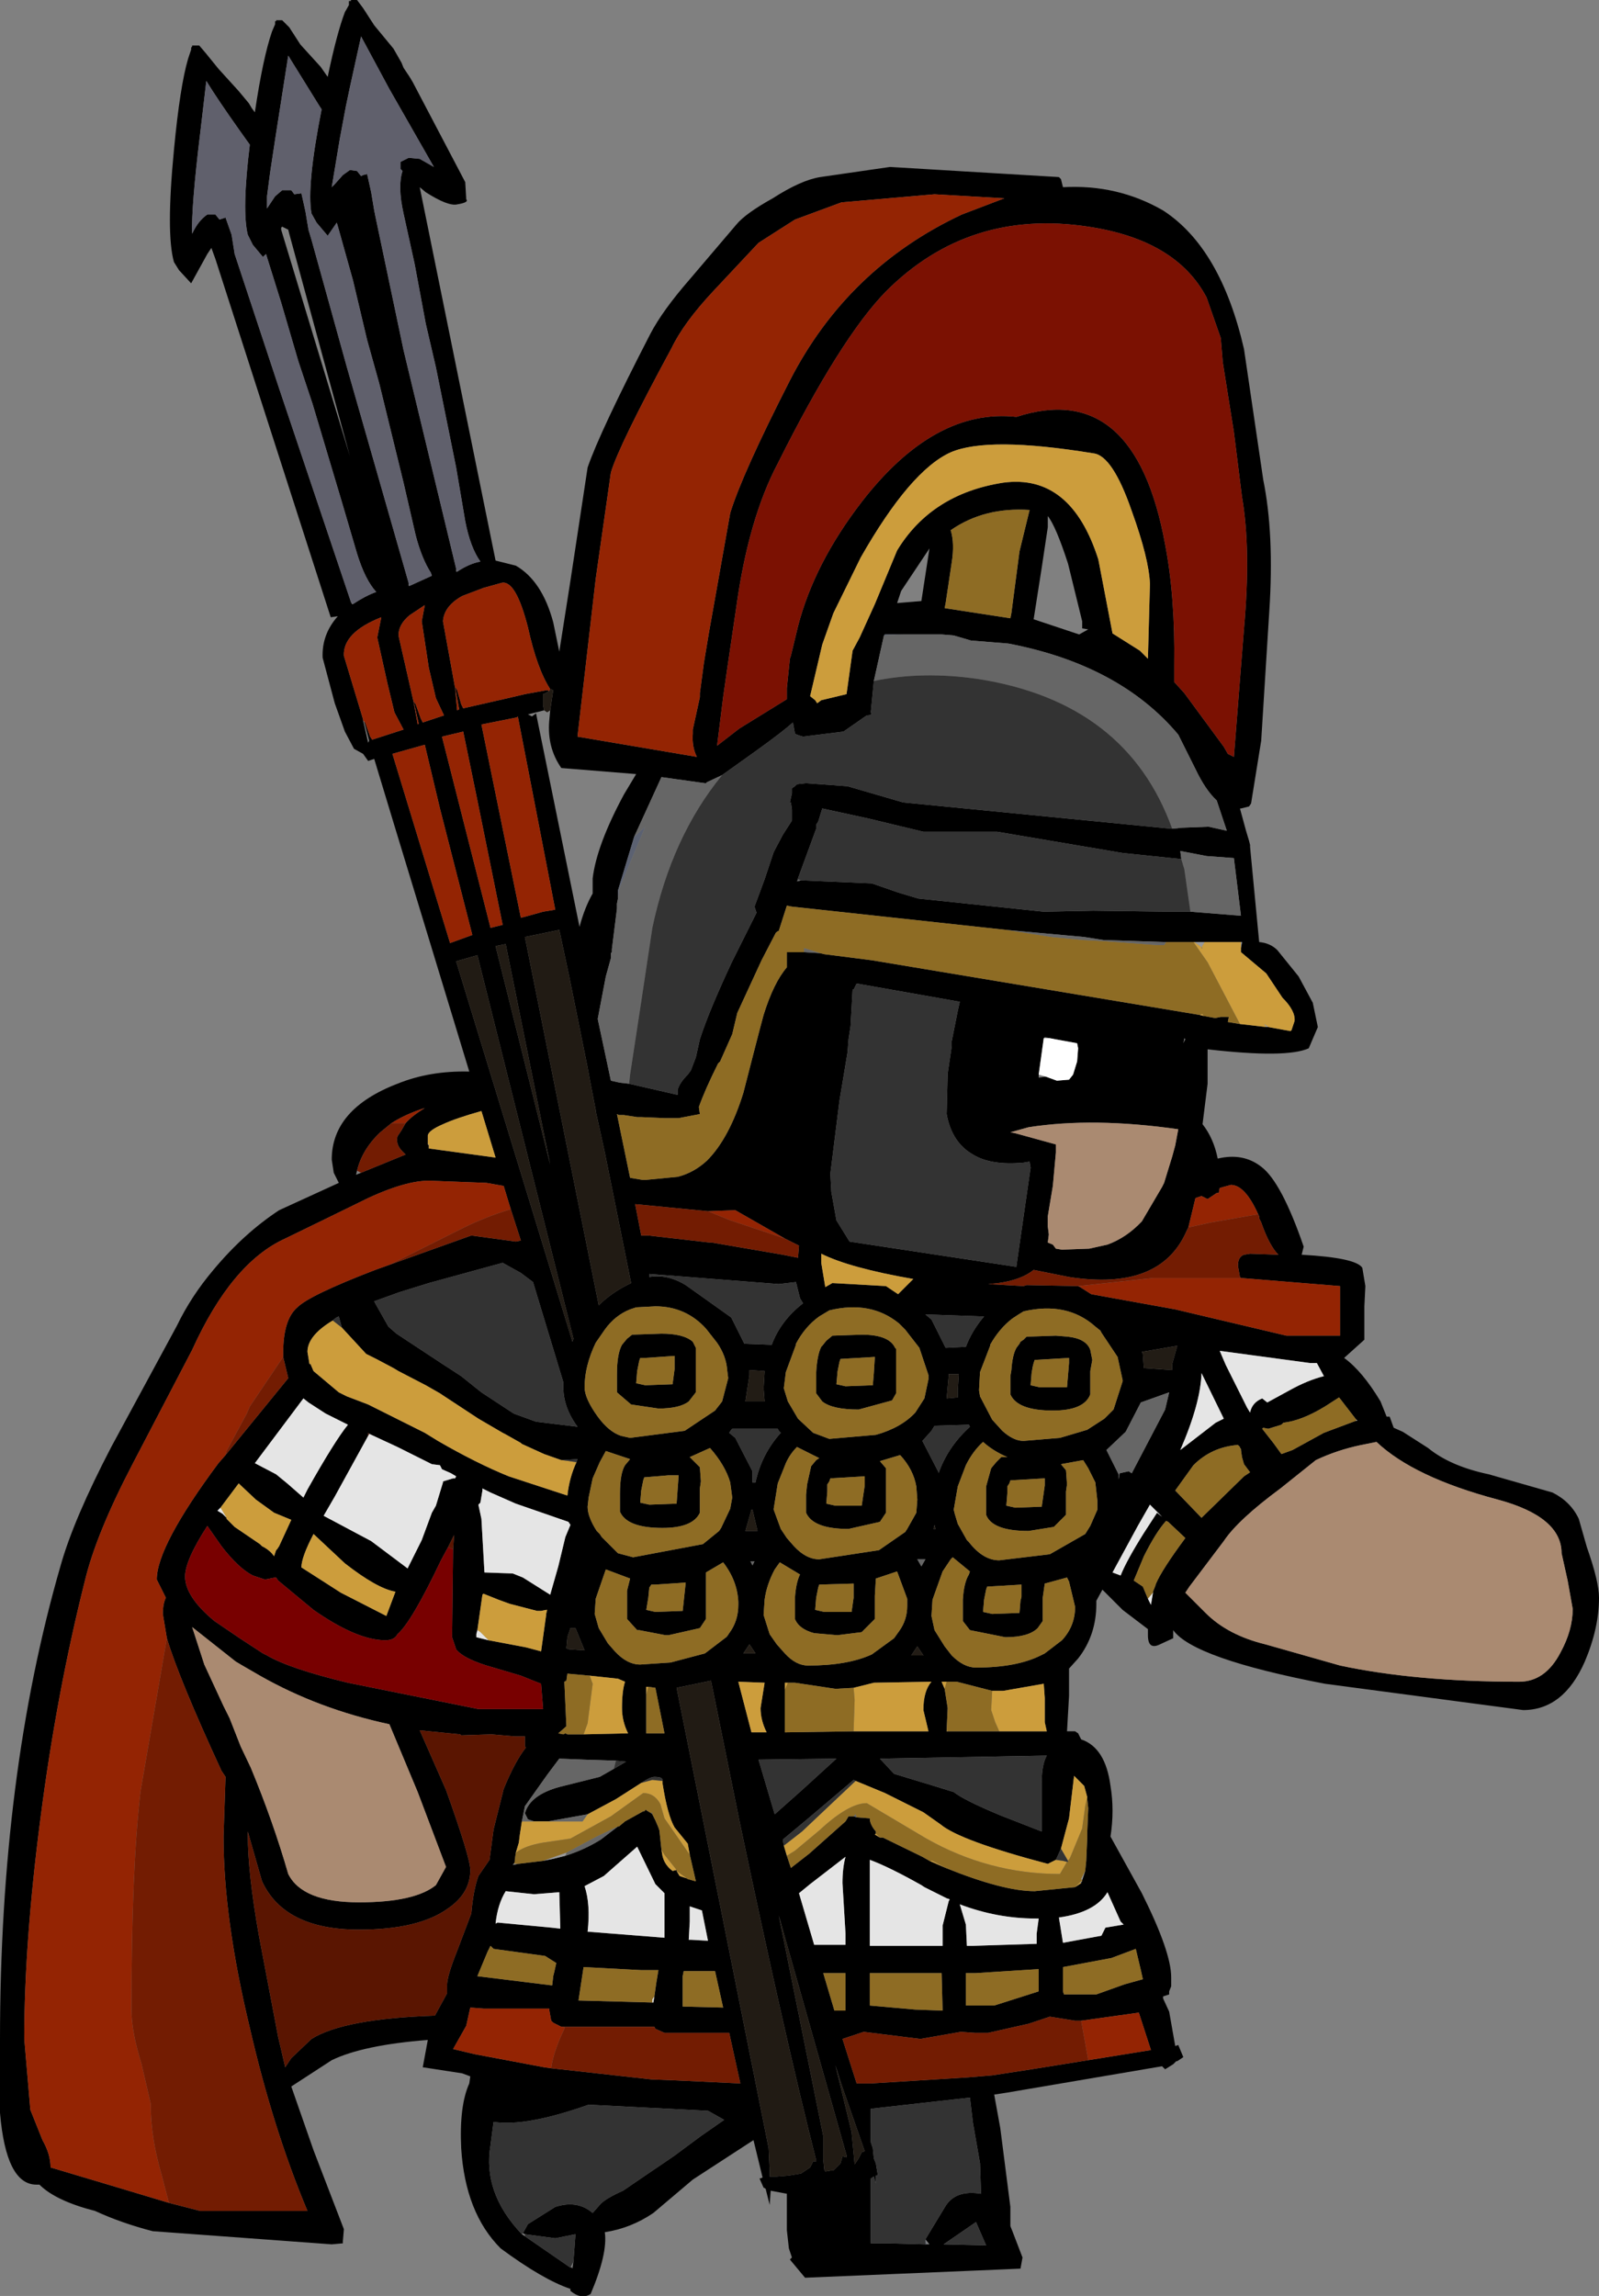 <?xml version="1.0" encoding="UTF-8" standalone="no"?>
<svg xmlns:ffdec="https://www.free-decompiler.com/flash" xmlns:xlink="http://www.w3.org/1999/xlink" ffdec:objectType="shape" height="113.45px" width="79.05px" xmlns="http://www.w3.org/2000/svg">
  <rect width="100%" height="100%" fill="#808080" stroke="none"/>
  <g transform="matrix(1.0, 0.0, 0.0, 1.0, -54.1, 44.65)">
    <path d="M71.45 -44.6 L71.45 -44.65 71.65 -44.65 71.75 -44.65 72.05 -44.25 72.6 -43.4 73.55 -42.25 73.95 -41.55 74.05 -41.3 74.35 -40.85 74.5 -40.6 77.1 -35.65 77.15 -34.8 Q77.3 -34.65 76.7 -34.55 76.25 -34.45 75.15 -35.15 L74.85 -35.4 78.6 -16.95 79.6 -16.7 Q80.9 -15.95 81.45 -13.9 L81.75 -12.45 82.3 -15.95 83.15 -21.55 Q83.75 -23.3 86.25 -28.15 86.85 -29.3 88.2 -30.85 L90.5 -33.55 Q90.95 -34.1 92.3 -34.85 93.7 -35.75 94.65 -35.9 L98.1 -36.4 106.45 -35.9 106.55 -35.8 106.65 -35.4 Q109.35 -35.55 111.6 -34.25 114.45 -32.4 115.6 -27.4 L116.55 -20.95 Q117.1 -18.25 116.85 -14.45 L116.45 -8.05 115.95 -4.95 115.85 -4.8 115.45 -4.7 115.4 -4.7 115.7 -3.6 115.85 -3.1 115.9 -2.9 115.9 -2.8 116.35 1.9 Q116.9 1.95 117.25 2.3 L118.3 3.6 119.0 4.9 119.25 6.1 118.8 7.15 Q117.7 7.65 113.8 7.2 L113.8 8.9 113.55 10.9 Q114.1 11.6 114.3 12.6 115.55 12.3 116.45 13.0 117.45 13.75 118.55 16.95 L118.45 17.35 Q121.15 17.5 121.45 18.0 L121.6 18.9 121.55 19.9 121.55 21.55 120.55 22.45 Q121.45 23.1 122.35 24.6 L122.65 25.35 122.8 25.35 123.0 25.9 123.45 26.1 124.7 26.9 Q125.8 27.8 127.7 28.2 L130.85 29.1 Q131.75 29.55 132.15 30.4 L132.55 31.8 Q133.15 33.5 133.15 34.3 133.15 35.8 132.45 37.45 131.4 39.85 129.4 39.85 L119.6 38.55 Q113.1 37.3 112.1 35.9 L112.1 36.3 111.45 36.6 Q110.85 36.9 110.85 36.15 L110.85 35.85 109.6 34.9 109.15 34.45 108.6 33.9 108.3 34.45 108.3 34.6 Q108.3 36.15 107.4 37.3 L106.95 37.8 106.95 38.05 106.95 39.15 106.85 40.9 107.25 40.9 107.4 41.0 107.55 41.3 Q108.75 41.7 109.0 43.6 109.2 44.8 109.0 46.1 L110.55 48.9 Q112.0 51.8 112.0 53.05 L112.0 53.5 111.9 53.75 111.9 53.9 111.6 54.0 111.6 54.1 111.9 54.75 112.2 56.45 112.35 56.4 112.6 57.0 112.3 57.2 112.25 57.2 112.1 57.35 111.7 57.6 111.55 57.45 103.9 58.75 103.25 58.85 103.55 60.5 104.05 64.4 104.05 65.35 104.15 65.6 104.65 66.9 104.55 67.45 103.4 67.5 93.9 67.9 93.15 67.0 93.25 66.9 93.1 66.45 93.0 65.55 93.0 63.75 92.2 63.6 92.15 64.3 91.95 63.5 91.85 63.45 91.65 63.0 91.8 62.95 91.35 61.1 88.35 63.05 86.4 64.7 Q85.3 65.45 84.0 65.65 84.15 66.7 83.3 68.7 82.85 69.0 82.3 68.55 L82.3 68.45 Q80.95 68.0 78.85 66.45 77.1 64.7 76.9 61.5 76.8 59.4 77.3 58.3 L77.35 57.95 76.95 57.8 75.0 57.5 75.25 56.15 Q72.05 56.4 70.5 57.15 L68.5 58.45 69.6 61.6 71.1 65.5 71.05 66.1 71.05 66.2 70.5 66.25 61.65 65.6 Q60.1 65.2 58.8 64.6 56.85 64.1 56.05 63.3 L55.9 63.3 Q54.4 63.3 54.1 59.75 L54.1 56.15 Q54.1 43.05 57.1 32.7 57.75 30.4 59.6 26.85 L62.85 20.85 Q63.55 19.4 64.65 18.1 66.15 16.3 67.9 15.15 L70.85 13.8 70.6 13.3 70.5 12.65 Q70.5 10.15 73.75 8.9 75.35 8.25 77.3 8.3 L73.6 -3.85 72.6 -7.15 72.3 -7.05 72.05 -7.4 71.6 -7.65 71.15 -8.5 70.65 -9.9 70.05 -12.15 Q70.0 -13.3 70.8 -14.2 L70.45 -14.15 64.75 -31.85 64.55 -32.4 64.35 -32.1 63.55 -30.65 62.95 -31.3 62.7 -31.7 Q62.3 -33.1 62.7 -37.25 63.0 -40.4 63.4 -41.75 L63.55 -42.2 63.55 -42.3 63.6 -42.35 63.6 -42.4 63.85 -42.4 63.95 -42.4 64.25 -42.05 64.9 -41.25 65.9 -40.15 66.4 -39.55 66.55 -39.3 66.7 -39.1 Q67.1 -41.8 67.55 -43.1 L67.7 -43.45 67.7 -43.6 67.75 -43.6 67.75 -43.65 67.95 -43.65 68.05 -43.65 68.4 -43.3 68.95 -42.45 69.95 -41.35 70.3 -40.85 Q70.75 -43.0 71.15 -44.05 L71.35 -44.4 71.35 -44.6 71.45 -44.6 M76.7 -16.4 Q77.3 -16.8 77.85 -16.9 77.35 -17.6 77.1 -18.9 L76.65 -21.55 75.65 -26.5 75.15 -28.65 74.6 -31.6 74.05 -34.1 Q73.75 -35.45 74.0 -36.2 L73.9 -36.3 73.9 -36.65 74.3 -36.85 74.85 -36.8 75.55 -36.4 73.35 -40.25 71.95 -42.85 71.4 -40.35 71.2 -39.4 70.9 -37.8 70.5 -35.4 70.65 -35.55 71.05 -36.0 71.4 -36.25 71.75 -36.2 71.95 -35.95 72.05 -36.0 72.25 -36.05 72.45 -35.15 72.6 -34.25 72.65 -34.0 74.05 -27.35 76.65 -16.55 76.65 -16.4 76.7 -16.4 M71.55 -14.8 Q72.15 -15.2 72.7 -15.4 72.15 -16.0 71.75 -17.3 L71.0 -19.85 69.55 -24.7 68.85 -26.8 68.0 -29.7 67.25 -32.1 67.1 -31.95 66.6 -32.55 66.35 -33.05 Q66.05 -34.25 66.45 -37.5 L65.95 -38.2 Q64.85 -39.75 64.3 -40.65 L64.0 -38.1 Q63.55 -34.4 63.6 -33.1 63.9 -33.75 64.35 -34.05 L64.75 -34.05 64.95 -33.8 65.25 -33.9 65.55 -33.05 65.7 -32.1 67.9 -25.45 71.45 -14.9 71.5 -14.8 71.55 -14.8 M74.35 -15.7 L75.45 -16.2 75.4 -16.35 Q74.95 -17.05 74.65 -18.2 L74.05 -20.8 72.85 -25.7 72.25 -27.85 71.55 -30.8 70.85 -33.3 70.75 -33.65 70.3 -33.0 69.75 -33.65 69.5 -34.1 Q69.25 -35.45 70.0 -39.25 L69.9 -39.4 68.35 -41.9 67.95 -39.35 67.7 -37.75 67.45 -36.1 67.3 -34.95 67.3 -34.35 67.7 -34.95 68.05 -35.25 68.1 -35.25 68.5 -35.25 68.65 -35.05 69.0 -35.1 69.2 -34.2 69.35 -33.3 69.5 -32.8 71.25 -26.5 74.3 -15.85 74.3 -15.7 74.35 -15.7 M68.25 -33.35 L68.05 -33.45 68.0 -33.4 68.0 -33.3 71.4 -22.1 68.4 -33.1 68.35 -33.3 68.25 -33.35 M72.1 -9.0 L72.15 -8.95 72.4 -8.25 72.5 -8.1 74.05 -8.6 73.6 -9.45 73.25 -10.9 72.75 -13.15 72.95 -14.15 Q71.05 -13.4 71.1 -12.25 L72.05 -9.1 72.05 -9.05 72.3 -7.95 72.35 -8.05 72.1 -9.0 M81.3 -10.6 Q80.65 -11.6 80.2 -13.65 79.6 -16.0 78.9 -15.85 L78.0 -15.6 76.95 -15.2 Q76.05 -14.7 76.0 -13.95 L76.6 -10.65 76.7 -9.55 76.8 -9.6 76.6 -10.7 76.7 -10.55 76.9 -9.85 77.0 -9.65 79.2 -10.15 80.05 -10.35 81.15 -10.55 81.25 -10.5 Q81.0 -10.35 80.95 -10.35 L80.95 -9.8 81.0 -9.55 80.2 -9.35 80.4 -9.25 80.6 -9.4 82.75 1.15 Q83.0 0.2 83.4 -0.5 L83.4 -1.25 Q83.6 -2.9 84.95 -5.4 L85.55 -6.4 81.85 -6.7 Q81.15 -7.7 81.25 -9.0 L81.3 -9.55 81.45 -10.55 81.3 -10.6 M74.95 -13.95 L75.1 -14.75 74.35 -14.25 Q73.8 -13.8 73.8 -13.25 L74.55 -9.95 74.75 -8.85 74.8 -8.9 74.55 -10.0 74.65 -9.85 74.9 -9.15 75.0 -8.95 76.05 -9.3 75.65 -10.15 75.3 -11.65 74.95 -13.95 M75.95 -8.25 L78.35 1.2 78.95 1.05 77.65 -5.35 77.0 -8.5 75.95 -8.25 M79.65 -9.2 L77.9 -8.85 79.85 0.7 80.05 0.65 80.95 0.4 81.55 0.3 80.35 -5.9 79.7 -9.25 79.65 -9.2 M73.5 -7.4 L76.35 1.95 77.45 1.55 75.85 -4.7 75.1 -7.85 73.5 -7.4 M103.75 -34.85 L100.3 -35.05 95.7 -34.65 93.4 -33.8 91.6 -32.65 89.35 -30.25 Q87.9 -28.7 87.3 -27.45 84.7 -22.65 84.3 -21.3 L83.55 -16.05 82.65 -8.25 88.55 -7.25 Q88.3 -7.75 88.35 -8.4 L88.35 -8.55 88.35 -8.6 88.7 -10.2 88.7 -10.4 88.9 -11.9 89.15 -13.4 90.2 -19.3 Q90.8 -21.25 93.15 -25.85 96.0 -31.4 101.65 -34.05 L103.75 -34.85 M114.45 -27.95 L113.75 -29.95 Q112.25 -32.8 107.9 -33.45 102.0 -34.35 97.9 -30.25 95.65 -27.95 92.55 -21.75 91.1 -19.0 90.5 -14.65 L90.05 -11.6 89.85 -10.2 89.55 -7.8 90.65 -8.65 93.0 -10.1 93.0 -10.65 93.15 -12.1 93.2 -12.25 93.55 -13.7 Q94.35 -16.8 96.7 -19.85 100.3 -24.5 104.35 -24.05 110.2 -25.95 111.7 -17.75 112.2 -15.15 112.15 -11.8 L112.15 -10.95 112.65 -10.4 114.6 -7.75 114.8 -7.4 115.1 -7.25 115.6 -13.6 Q115.95 -17.5 115.5 -20.1 L115.1 -23.3 114.55 -26.75 114.45 -27.95 M94.75 -12.8 L94.15 -10.25 94.4 -10.05 94.5 -9.9 94.7 -10.05 95.95 -10.35 96.25 -12.5 96.6 -13.15 97.35 -14.8 98.45 -17.45 Q100.15 -20.25 103.7 -20.8 107.05 -21.25 108.4 -17.0 L109.1 -13.35 110.45 -12.5 110.85 -12.1 110.95 -15.8 Q110.9 -17.05 110.05 -19.4 109.1 -22.15 108.15 -22.25 102.95 -23.1 101.1 -22.3 99.1 -21.4 96.65 -17.1 L95.3 -14.35 94.75 -12.8 M101.15 -16.85 L100.85 -14.85 100.8 -14.6 104.05 -14.1 104.1 -14.35 104.5 -17.4 105.0 -19.45 Q102.75 -19.6 101.1 -18.45 101.3 -17.8 101.15 -16.85 M98.45 -14.85 L99.65 -14.95 100.05 -17.55 98.65 -15.45 98.45 -14.85 M100.65 -13.3 L97.85 -13.3 97.8 -13.25 97.3 -11.0 97.15 -9.45 Q97.25 -9.3 96.95 -9.3 L95.8 -8.5 93.8 -8.25 Q93.45 -8.35 93.4 -8.4 L93.3 -8.95 Q92.8 -8.5 91.55 -7.6 L89.8 -6.35 89.05 -6.0 89.0 -5.95 88.95 -5.95 86.8 -6.25 85.45 -3.3 84.65 -0.65 84.65 -0.25 84.6 0.0 84.6 0.25 84.35 2.25 84.35 2.4 84.3 2.45 84.3 2.55 84.3 2.7 84.05 3.6 83.65 5.7 84.3 8.75 84.75 8.85 85.2 8.9 85.85 9.05 87.6 9.45 87.6 9.2 Q87.7 8.85 88.1 8.45 L88.25 8.25 88.5 7.6 88.7 6.7 Q89.15 5.3 90.3 2.85 L91.5 0.45 91.4 0.15 91.9 -1.2 92.35 -2.55 92.8 -3.4 93.25 -4.1 93.25 -4.65 93.2 -5.0 93.15 -5.0 93.25 -5.45 93.25 -5.5 93.25 -5.7 93.4 -5.8 93.5 -5.9 93.95 -5.95 96.0 -5.8 98.75 -5.0 112.0 -3.7 112.05 -3.7 112.55 -3.75 113.85 -3.8 114.75 -3.6 114.25 -5.1 Q113.7 -5.6 113.2 -6.65 L112.35 -8.35 Q109.45 -11.8 103.95 -12.85 L102.1 -13.0 101.25 -13.25 100.65 -13.3 M112.5 -2.2 L109.6 -2.5 103.4 -3.55 101.6 -3.55 99.75 -3.55 97.05 -4.2 94.75 -4.7 94.55 -4.05 94.45 -3.9 94.45 -3.7 93.55 -1.25 93.55 -1.2 93.5 -1.1 93.7 -1.15 97.2 -1.0 98.5 -0.55 99.5 -0.25 105.7 0.4 108.15 0.35 111.9 0.4 112.95 0.4 115.45 0.6 115.1 -2.25 113.75 -2.35 112.45 -2.6 112.5 -2.2 M105.9 -18.6 L105.6 -16.6 105.2 -14.05 107.45 -13.3 107.9 -13.55 107.6 -13.6 107.6 -13.95 106.9 -16.8 Q106.3 -18.65 105.9 -19.15 L105.9 -18.6 M131.3 32.1 Q131.3 30.3 128.15 29.45 124.0 28.35 122.15 26.6 L121.4 26.75 Q120.2 27.0 119.15 27.5 L117.4 28.9 Q115.3 30.45 114.6 31.5 L112.9 33.75 112.7 34.05 113.7 35.05 Q114.8 36.15 116.65 36.6 L120.35 37.65 Q124.1 38.45 129.2 38.45 130.5 38.45 131.25 37.0 131.85 35.9 131.85 34.85 L131.6 33.45 131.3 32.1 M116.8 6.1 L117.9 6.3 117.95 6.25 118.1 5.8 Q118.15 5.3 117.5 4.65 L116.7 3.45 115.45 2.4 115.45 2.2 115.5 1.9 115.45 1.9 113.65 1.9 113.15 1.9 113.1 1.9 111.75 1.9 108.65 1.8 107.7 1.65 103.85 1.3 93.25 0.15 93.0 0.1 92.6 1.35 Q92.55 1.35 92.45 1.45 L91.75 2.8 90.55 5.4 90.3 6.45 89.7 7.8 89.6 7.9 Q88.95 9.2 88.65 10.05 L88.7 10.4 87.65 10.6 86.95 10.6 85.8 10.55 85.6 10.55 84.95 10.45 84.7 10.45 84.6 10.4 85.25 13.55 85.85 13.65 86.05 13.65 87.6 13.5 Q88.4 13.3 89.05 12.7 90.15 11.6 90.85 9.35 L91.3 7.6 91.65 6.25 91.85 5.5 Q92.35 3.9 93.0 3.15 L93.0 2.75 93.0 2.4 93.85 2.4 94.65 2.45 94.85 2.5 97.2 2.8 107.4 4.5 112.5 5.35 113.4 5.5 113.6 5.55 114.15 5.65 114.2 5.65 114.45 5.6 114.85 5.6 114.8 5.85 115.4 5.95 116.7 6.1 116.8 6.1 M112.35 11.15 Q108.15 10.55 104.95 11.05 L104.05 11.3 104.3 11.35 106.3 11.9 106.3 12.3 106.15 13.95 105.9 15.45 105.9 15.95 105.95 16.35 105.9 16.75 106.15 16.85 106.3 17.05 106.6 17.1 107.95 17.05 108.85 16.85 Q109.8 16.5 110.55 15.7 L111.55 14.0 111.65 13.8 112.05 12.5 112.2 11.95 112.35 11.15 M112.6 6.9 L112.7 6.7 112.65 6.65 112.6 6.9 M101.55 4.85 L96.45 3.95 96.3 4.25 96.25 4.25 96.15 6.05 96.05 6.7 96.0 7.35 95.6 9.75 95.15 13.35 95.2 14.25 95.45 15.65 96.1 16.7 104.35 17.95 104.35 17.9 105.05 13.05 105.0 12.75 104.7 12.8 Q103.1 12.95 102.2 12.4 101.15 11.8 100.9 10.4 L100.95 8.4 101.15 7.05 101.15 6.8 101.45 5.3 101.55 4.85 M105.8 8.55 L106.35 8.75 106.95 8.7 107.15 8.45 107.35 7.8 107.4 7.15 107.35 6.9 106.25 6.7 106.0 6.65 105.75 6.6 105.7 6.65 105.45 8.45 105.45 8.6 105.8 8.55 M112.85 16.0 L112.75 16.2 Q111.45 19.15 106.95 18.45 L105.2 18.1 Q104.45 18.7 102.95 18.8 L104.7 18.9 104.85 18.85 107.4 18.9 107.5 18.95 108.05 19.3 112.2 20.05 117.7 21.35 120.35 21.35 120.35 18.9 115.45 18.5 115.4 18.45 115.3 17.9 Q115.3 17.45 115.6 17.35 L115.9 17.3 117.3 17.35 Q116.85 16.9 116.45 15.75 L116.35 15.55 116.35 15.45 116.3 15.35 Q115.65 13.9 114.95 13.9 L114.4 14.05 114.35 14.3 114.25 14.3 113.8 14.6 113.5 14.45 113.2 14.55 112.85 16.0 M104.7 21.55 L104.85 21.4 106.3 21.35 106.9 21.4 Q107.8 21.5 108.0 22.05 L108.1 22.55 108.0 23.1 108.0 24.25 Q107.7 25.05 106.15 25.05 104.4 25.05 104.05 24.25 L104.05 23.35 104.1 23.05 Q104.15 22.3 104.35 21.95 L104.5 21.75 104.55 21.65 104.7 21.55 M104.15 20.5 Q103.5 21.0 103.05 21.8 L103.05 21.85 102.55 23.15 102.5 24.05 102.55 24.35 103.15 25.5 103.65 26.05 Q104.2 26.55 104.7 26.55 L106.5 26.4 107.85 26.0 108.7 25.45 108.95 25.2 109.15 25.0 109.6 23.6 109.6 23.55 109.35 22.4 108.55 21.2 108.5 21.1 108.25 20.9 Q106.85 19.65 104.7 20.15 104.45 20.3 104.15 20.5 M101.5 23.25 L101.0 23.25 101.0 23.35 100.9 24.45 101.45 24.4 101.45 24.05 101.5 23.25 M105.1 23.2 L105.05 23.8 105.5 23.9 106.85 23.9 106.95 22.7 106.95 22.45 105.25 22.55 105.2 22.7 105.15 22.9 105.1 23.2 M102.75 20.4 L99.85 20.3 100.15 20.55 100.85 21.95 101.85 21.9 Q102.15 21.1 102.75 20.4 M110.6 22.25 L110.65 22.95 112.05 23.05 112.05 22.75 112.3 21.85 110.55 22.15 110.6 22.25 M114.7 22.8 L115.75 24.9 115.9 25.15 Q116.0 24.65 116.5 24.45 L116.75 24.65 117.85 24.05 Q118.75 23.55 119.55 23.35 L119.2 22.7 118.85 22.7 114.4 22.1 114.7 22.8 M111.9 24.15 L110.5 24.65 109.75 26.1 108.8 27.0 109.4 28.2 109.4 28.45 109.45 28.15 109.9 28.05 110.05 28.15 111.7 25.0 111.9 24.15 M81.75 1.3 L80.05 1.65 83.7 19.85 Q84.35 19.2 85.3 18.75 L84.0 12.3 83.55 10.25 83.55 10.2 83.25 8.65 83.15 8.1 82.25 3.65 81.75 1.3 M86.2 18.3 L86.2 18.45 Q87.1 18.3 88.0 18.85 L90.25 20.45 90.9 21.75 92.25 21.8 Q92.7 20.6 93.8 19.75 L93.65 19.5 93.45 18.7 92.6 18.8 86.2 18.3 M89.1 15.2 L85.5 14.85 85.8 16.4 86.15 16.4 89.2 16.75 89.3 16.75 92.8 17.35 93.55 17.5 93.6 16.9 93.0 16.6 92.9 16.55 90.45 15.15 89.1 15.2 M85.35 21.3 L86.8 21.25 Q87.9 21.25 88.35 21.65 L88.5 21.95 88.5 23.0 88.5 24.15 88.15 24.6 Q87.7 24.95 86.65 24.95 L85.3 24.75 84.6 24.15 84.6 24.1 84.6 23.25 Q84.6 22.25 84.85 21.8 L85.1 21.5 85.35 21.3 M84.0 21.05 L83.55 21.7 Q83.0 22.85 83.0 23.9 83.0 24.45 83.65 25.35 84.2 26.1 84.8 26.3 L85.25 26.4 87.95 26.05 89.45 25.05 89.8 24.6 90.1 23.45 90.05 23.05 Q90.0 22.35 89.55 21.7 L89.0 21.0 Q88.0 19.9 86.5 19.9 L85.55 19.95 85.25 20.05 Q84.5 20.35 84.0 21.05 M82.45 21.5 L77.7 2.55 76.65 2.85 82.4 21.65 82.45 21.5 M81.95 23.65 L80.45 18.7 79.85 18.25 78.95 17.75 75.3 18.75 73.85 19.2 72.6 19.65 72.65 19.75 73.3 20.9 73.7 21.25 75.9 22.7 76.9 23.35 77.9 24.15 79.5 25.2 80.6 25.6 82.65 25.85 Q81.95 24.9 81.95 23.9 L81.95 23.65 M85.55 23.7 L86.0 23.8 87.35 23.75 87.45 23.0 87.45 22.35 86.0 22.45 85.75 22.45 85.7 22.6 85.6 23.1 85.55 23.7 M94.7 17.75 L94.9 18.95 95.25 18.75 97.9 18.9 98.5 19.3 99.25 18.55 Q96.1 18.0 94.7 17.3 L94.7 17.75 M95.25 21.35 L96.7 21.3 Q98.05 21.3 98.35 21.95 L98.4 22.0 98.4 23.05 98.4 24.2 98.2 24.55 96.55 25.0 Q95.25 25.0 94.75 24.6 L94.45 24.2 94.45 23.3 94.45 23.15 Q94.5 22.3 94.7 21.9 L94.75 21.85 94.95 21.6 95.25 21.35 M94.6 20.4 Q93.9 20.9 93.45 21.75 L93.45 21.8 92.95 23.15 92.85 23.95 93.05 24.6 93.55 25.45 94.3 26.15 95.1 26.45 97.4 26.25 Q98.65 25.9 99.35 25.15 L99.8 24.45 100.0 23.5 100.0 23.3 99.55 21.95 98.85 21.05 98.55 20.75 Q97.15 19.6 95.1 20.1 L94.6 20.4 M91.9 23.1 L91.15 23.05 91.15 23.3 90.95 24.6 91.9 24.6 91.85 23.95 91.9 23.1 M95.6 22.65 L95.5 23.15 95.5 23.2 95.45 23.75 95.9 23.85 97.25 23.8 97.3 23.2 97.35 22.4 95.65 22.5 95.6 22.65 M99.7 26.55 L100.5 28.1 100.5 28.15 Q100.95 26.85 102.05 25.85 L102.0 25.75 100.3 25.8 100.15 26.05 99.7 26.55 M97.6 27.55 L97.9 27.9 97.9 28.75 97.9 28.95 97.9 30.1 97.6 30.55 96.05 30.9 Q94.3 30.9 93.95 30.1 L93.95 30.0 93.95 29.2 94.0 28.7 94.2 27.8 94.45 27.5 94.6 27.4 93.5 26.85 Q93.15 27.2 92.95 27.65 L92.55 28.65 92.35 29.9 92.35 29.95 92.7 30.9 93.0 31.35 93.35 31.75 Q93.95 32.4 94.6 32.4 L97.55 31.95 98.85 31.05 98.95 30.9 99.4 30.1 99.45 29.45 99.4 28.8 Q99.25 27.95 98.6 27.25 L97.6 27.55 M96.85 28.3 L95.15 28.4 95.1 28.55 95.0 28.7 95.0 29.05 94.95 29.65 95.4 29.75 96.7 29.75 96.85 28.75 96.85 28.3 M100.35 30.9 L100.3 30.7 100.25 30.9 100.35 30.9 M92.6 26.05 L92.55 25.95 90.3 25.95 90.25 26.0 90.15 26.15 90.45 26.4 91.3 28.05 91.3 28.6 91.45 28.6 Q91.75 27.2 92.7 26.15 L92.6 26.05 M91.25 29.95 L90.95 31.0 91.55 31.0 91.3 29.95 91.25 29.95 M94.55 33.8 L94.45 34.3 94.4 34.9 94.85 35.0 96.2 35.0 96.3 34.3 96.3 33.6 94.6 33.65 94.55 33.8 M91.2 32.5 L91.3 32.7 91.4 32.5 91.2 32.5 M92.4 32.9 Q92.0 33.65 91.9 34.4 L91.85 35.15 92.15 36.1 92.5 36.6 92.9 37.05 Q93.45 37.65 94.05 37.65 96.0 37.65 97.2 37.1 L98.3 36.3 98.55 35.95 Q98.95 35.4 98.95 34.7 L98.95 34.35 98.45 33.0 97.4 33.35 97.35 34.2 97.35 35.35 96.7 36.0 95.5 36.15 94.35 36.05 Q93.6 35.85 93.4 35.35 L93.4 34.45 93.4 34.3 Q93.45 33.55 93.65 33.15 L92.65 32.55 92.4 32.9 M91.15 36.6 L90.85 37.05 91.45 37.05 91.15 36.6 M99.45 32.4 L99.65 32.75 99.85 32.4 99.45 32.4 M101.1 32.4 L100.7 33.0 100.2 34.4 100.15 35.2 100.3 35.9 100.8 36.7 101.15 37.15 Q101.75 37.75 102.35 37.75 104.35 37.75 105.55 37.15 L105.75 37.05 106.6 36.4 Q107.25 35.7 107.25 34.75 L106.95 33.5 106.85 33.3 105.75 33.6 105.65 34.3 105.65 35.45 105.4 35.8 Q104.95 36.25 103.8 36.25 L102.05 35.9 101.7 35.45 101.7 34.55 101.7 34.4 Q101.75 33.55 102.0 33.15 L102.05 33.0 101.2 32.3 101.1 32.4 M87.15 28.25 L85.95 28.35 85.9 28.5 85.8 29.0 85.75 29.6 86.2 29.7 87.55 29.65 87.65 28.25 87.15 28.25 M90.2 28.6 Q89.95 27.75 89.2 26.9 L88.2 27.35 88.7 27.85 88.75 28.55 88.7 28.9 88.7 30.1 Q88.35 30.85 86.85 30.85 85.1 30.85 84.75 30.05 L84.75 29.15 Q84.75 28.15 85.0 27.75 L85.25 27.45 84.05 27.05 83.75 27.6 83.4 28.4 83.2 29.35 83.15 29.8 Q83.15 30.3 83.6 31.0 L83.75 31.15 83.85 31.3 84.65 32.1 85.4 32.3 88.85 31.65 89.65 31.0 89.75 30.85 90.2 29.9 90.3 29.35 90.2 28.6 M81.9 27.5 L81.85 27.5 81.0 27.2 79.9 26.7 79.85 26.65 79.05 26.2 78.95 26.15 77.75 25.45 76.0 24.3 75.85 24.2 75.15 23.8 73.8 23.1 73.55 22.95 72.7 22.5 72.2 22.25 71.0 20.95 70.85 20.4 Q70.7 20.45 70.55 20.6 69.3 21.35 69.3 22.15 L69.4 22.75 69.45 22.75 69.6 23.1 70.85 24.15 71.25 24.35 72.3 24.75 74.0 25.6 75.1 26.15 75.75 26.55 Q77.65 27.65 79.25 28.3 L82.15 29.25 Q82.25 28.35 82.6 27.6 L82.65 27.45 81.9 27.5 M82.2 30.55 L79.6 29.65 78.35 29.1 77.95 28.9 77.95 29.0 77.85 29.6 77.75 29.7 77.9 30.4 78.05 33.05 79.45 33.1 79.95 33.3 81.3 34.15 81.7 32.75 82.05 31.3 82.3 30.7 82.2 30.55 M84.05 32.9 L83.55 34.35 83.5 35.1 83.7 35.8 84.15 36.55 84.5 36.95 Q85.1 37.6 85.75 37.6 L87.25 37.5 88.95 37.05 90.0 36.25 90.05 36.2 90.15 36.05 Q90.6 35.45 90.6 34.65 L90.6 34.5 Q90.55 33.45 89.85 32.55 L89.0 33.05 89.0 33.15 89.0 34.15 89.0 35.35 88.7 35.8 87.15 36.15 87.0 36.15 85.7 35.9 85.6 35.9 85.1 35.35 85.1 34.4 85.1 33.95 85.25 33.35 84.05 32.9 M78.25 36.4 L80.1 36.75 80.85 36.95 81.1 35.15 81.1 35.1 81.15 34.9 81.1 34.9 80.85 34.95 80.65 34.95 79.3 34.6 78.75 34.4 78.0 34.1 77.95 34.15 77.7 35.9 77.65 36.1 77.65 36.25 78.25 36.4 M82.1 36.8 L82.25 36.85 82.3 36.85 83.0 36.9 82.55 35.8 82.3 35.8 82.15 36.25 82.1 36.8 M86.2 33.8 L86.15 34.3 86.05 34.9 86.5 35.0 87.85 34.95 88.0 33.55 86.5 33.65 86.3 33.65 86.2 33.8 M86.05 39.1 L86.05 41.0 86.95 41.0 86.5 38.75 86.15 38.7 86.05 38.7 86.05 39.1 M87.55 38.75 L92.1 61.5 92.15 62.6 92.15 62.9 92.5 62.9 93.1 62.85 93.7 62.75 94.15 62.45 94.3 62.15 94.45 62.15 94.45 62.1 Q92.9 56.0 90.65 45.3 L89.25 38.4 87.55 38.75 M86.85 43.35 L86.85 43.3 Q86.85 43.15 86.45 43.15 86.25 43.15 85.8 43.45 L84.55 44.25 83.15 45.0 81.2 45.35 80.5 45.35 80.2 45.25 80.05 44.95 Q80.3 44.05 81.75 43.65 L83.75 43.15 84.45 42.75 85.05 42.4 84.55 42.35 83.0 42.3 81.75 42.25 81.15 43.05 80.05 44.6 79.9 45.35 79.8 46.0 79.75 46.4 79.6 46.9 79.55 47.25 79.55 47.35 79.5 47.45 79.45 47.5 79.7 47.45 80.95 47.3 81.45 47.2 82.05 47.05 Q83.0 46.75 83.8 46.25 L84.65 45.6 84.7 45.6 85.0 45.35 85.9 44.85 85.95 44.85 86.05 44.75 86.05 44.8 86.3 44.95 86.35 45.0 86.5 45.3 86.65 45.65 86.7 45.8 86.8 46.75 86.85 47.05 Q86.95 47.5 87.35 47.8 L87.55 47.75 87.55 47.8 87.7 48.05 88.45 48.3 88.5 48.3 88.2 47.0 88.1 46.45 87.45 45.65 Q87.1 45.05 86.85 43.45 L86.85 43.35 M82.95 41.05 L85.15 41.0 Q84.85 40.4 84.85 39.75 84.85 38.9 85.0 38.45 L84.65 38.3 83.25 38.15 82.15 38.05 82.1 38.4 82.0 38.45 82.1 40.65 81.7 41.0 81.95 41.05 82.05 41.0 82.15 41.05 82.95 41.05 M83.95 48.05 L83.0 48.55 Q83.3 49.45 83.15 50.8 L86.95 51.1 86.95 49.15 86.95 48.9 86.5 48.45 85.6 46.6 83.95 48.05 M99.75 37.15 L99.45 36.7 99.15 37.15 99.75 37.15 M96.3 40.9 L100.0 40.9 99.75 39.85 Q99.75 38.9 100.15 38.45 L97.3 38.5 96.3 38.75 95.4 38.8 93.4 38.5 93.05 38.5 92.9 38.5 92.9 38.85 92.9 40.95 96.3 40.9 M100.9 38.45 L100.65 38.45 100.8 38.8 100.95 39.75 100.9 40.85 100.9 40.9 100.95 40.9 103.5 40.9 105.85 40.9 105.75 40.45 105.75 39.25 105.7 38.55 103.7 38.9 103.15 38.9 101.4 38.45 100.9 38.45 M98.3 43.0 L99.95 43.5 101.25 43.9 Q101.75 44.3 103.55 45.05 L105.6 45.85 105.6 45.0 105.6 43.4 Q105.6 42.55 105.85 42.1 L97.6 42.25 98.3 43.0 M91.7 39.75 L91.9 38.5 90.6 38.45 91.25 40.95 92.0 40.95 Q91.7 40.35 91.7 39.75 M91.6 42.3 L92.4 45.0 93.75 43.8 95.45 42.25 91.6 42.3 M93.0 47.05 L93.2 47.65 94.1 46.95 95.9 45.35 96.05 45.1 96.3 45.1 96.45 45.15 97.1 45.2 Q97.1 45.5 97.4 45.85 L97.4 45.95 97.35 46.0 97.6 46.15 97.75 46.15 99.7 47.1 100.05 47.3 100.85 47.65 Q103.7 48.8 105.25 48.8 L107.25 48.6 107.55 48.4 107.55 48.35 107.6 48.3 107.6 48.25 107.75 47.8 107.8 47.3 107.85 46.15 107.85 46.05 107.85 45.95 107.85 45.9 107.9 44.7 107.85 44.25 107.85 44.15 107.7 43.6 107.55 43.45 107.2 43.1 106.95 45.2 106.55 46.7 106.3 47.25 105.9 47.45 Q101.55 46.3 100.6 45.5 L99.75 44.9 97.85 43.95 96.4 43.35 96.3 43.3 94.0 45.25 92.8 46.25 92.85 46.55 93.0 47.05 M95.9 47.1 L94.15 48.45 93.6 48.9 94.35 51.45 94.4 51.45 95.85 51.45 95.9 51.45 95.9 50.9 95.75 48.4 Q95.75 47.65 95.9 47.1 M100.9 49.15 L99.8 48.6 99.65 48.5 Q98.05 47.6 97.1 47.25 L97.1 51.5 100.35 51.5 100.7 51.5 100.7 50.5 101.0 49.3 101.05 49.2 100.9 49.15 M121.15 25.5 L120.3 24.4 119.6 24.85 Q118.45 25.55 117.55 25.65 L117.45 25.75 116.8 25.95 116.55 25.9 116.5 25.95 117.05 26.65 117.45 27.2 118.0 27.0 119.55 26.15 121.15 25.55 121.2 25.55 121.15 25.5 M114.2 25.65 L114.6 25.45 113.5 23.2 Q113.45 24.7 112.45 27.0 L114.2 25.65 M115.4 26.9 L115.4 26.85 115.3 26.75 Q114.0 26.85 113.1 27.75 L112.2 29.0 113.5 30.35 115.6 28.3 115.9 28.1 115.6 27.7 115.5 27.35 115.45 27.0 115.45 26.95 115.4 26.9 M111.1 34.05 L111.1 34.0 111.2 33.75 111.25 33.6 Q111.55 32.9 112.7 31.35 L111.85 30.55 111.75 30.5 Q111.25 31.05 110.65 32.25 L110.15 33.45 110.6 33.75 110.85 34.35 111.0 34.65 111.1 34.05 M106.55 27.7 L106.8 28.0 106.85 28.7 106.8 29.05 106.8 30.2 106.2 30.8 104.95 31.0 Q103.15 31.0 102.85 30.2 L102.85 29.3 102.85 28.8 103.1 27.9 103.35 27.6 103.6 27.35 103.9 27.35 Q103.2 27.05 102.7 26.6 102.2 27.05 101.85 27.75 L101.45 28.8 101.25 29.95 101.3 30.15 101.45 30.65 101.9 31.45 102.0 31.55 Q102.7 32.45 103.5 32.45 L106.0 32.15 107.75 31.15 108.0 30.75 108.35 29.95 108.35 29.5 108.25 28.6 107.9 27.9 107.65 27.5 106.55 27.7 M110.95 29.7 L110.35 30.75 109.1 33.05 109.5 33.2 Q109.8 32.45 110.65 31.1 L111.3 30.1 111.55 30.3 111.05 29.8 110.95 29.7 M105.75 28.4 L104.05 28.5 104.0 28.65 103.9 28.8 103.9 29.15 103.85 29.75 104.3 29.85 105.6 29.8 105.75 28.75 105.75 28.4 M102.85 33.9 L102.75 34.4 102.7 35.0 103.15 35.1 104.5 35.05 104.55 34.45 104.6 34.25 104.6 33.65 102.9 33.75 102.85 33.9 M109.05 52.1 L106.65 52.55 106.65 52.7 106.65 53.6 106.65 53.75 106.7 53.9 108.3 53.9 109.7 53.4 110.6 53.15 110.5 52.7 110.25 51.65 109.05 52.1 M109.5 50.3 L108.85 48.85 Q108.25 49.85 106.45 50.1 L106.65 51.35 108.55 51.0 108.75 50.6 109.65 50.45 109.5 50.3 M107.55 55.2 L107.25 55.2 106.0 55.0 104.95 55.35 102.95 55.8 102.3 55.8 101.6 55.75 99.6 56.1 96.8 55.75 95.75 56.1 96.45 58.3 97.15 58.3 101.95 58.0 103.15 57.9 105.1 57.6 107.9 57.15 111.0 56.65 110.4 54.8 107.55 55.2 M105.35 50.9 L105.45 50.15 105.3 50.15 Q103.4 50.15 101.55 49.45 L101.85 50.45 101.9 51.5 102.2 51.5 105.35 51.4 105.35 50.9 M103.25 54.45 L105.45 53.75 105.45 52.65 102.3 52.85 101.85 52.85 101.85 54.45 103.25 54.45 M99.85 66.0 L100.85 64.35 Q101.35 63.55 102.6 63.75 L102.55 62.25 102.2 60.25 102.05 59.0 97.15 59.55 97.15 61.2 97.25 61.5 97.3 62.0 97.4 62.25 97.5 62.85 97.4 62.85 97.4 63.25 97.3 62.9 97.15 63.0 97.15 66.2 98.0 66.2 99.85 66.25 99.9 66.25 100.05 66.25 99.85 66.0 M102.35 65.15 L100.75 66.25 102.85 66.3 102.35 65.15 M97.1 54.45 L99.35 54.65 100.7 54.7 100.65 52.85 100.35 52.85 97.7 52.85 97.4 52.85 97.1 52.85 97.1 54.45 M94.8 52.85 L95.35 54.7 95.9 54.7 95.9 52.85 94.8 52.85 M95.4 57.4 L96.2 60.7 96.3 61.75 96.35 62.3 96.55 62.0 96.7 61.7 96.85 61.65 95.7 58.35 95.4 57.4 M92.6 50.0 L94.8 60.9 94.8 62.05 94.85 62.55 94.9 62.65 95.2 62.6 95.3 62.6 95.65 62.25 95.75 61.9 95.95 61.95 95.95 61.85 92.6 50.0 M88.8 49.75 L88.2 49.55 88.2 50.3 88.15 51.2 88.25 51.2 89.1 51.25 88.8 49.75 M87.9 52.75 L87.85 53.0 87.85 54.5 89.85 54.55 89.45 52.75 87.9 52.75 M86.45 54.0 L86.55 53.3 86.65 52.7 85.8 52.7 82.95 52.55 82.7 54.2 86.35 54.3 86.4 54.3 86.45 54.0 M81.35 57.55 L86.3 58.1 87.55 58.15 90.7 58.3 90.15 55.8 86.95 55.8 86.5 55.6 86.45 55.5 82.0 55.5 81.85 55.5 81.45 55.3 81.35 55.2 81.25 54.65 81.25 54.6 78.0 54.6 77.35 54.55 77.15 55.45 76.5 56.6 77.55 56.85 81.0 57.5 81.35 57.55 M81.05 52.0 L78.5 51.65 78.35 51.5 78.2 51.8 77.7 53.0 81.35 53.45 81.4 53.45 81.45 53.0 81.5 52.8 81.6 52.35 81.05 52.0 M81.8 50.65 L81.75 48.85 80.5 48.95 79.1 48.8 Q78.7 49.45 78.6 50.4 L78.7 50.35 81.35 50.6 81.8 50.65 M79.95 65.7 L80.2 65.25 81.55 64.4 Q82.65 64.05 83.4 64.7 L83.75 64.3 Q84.0 64.0 84.9 63.6 L86.0 62.85 87.4 61.9 88.75 60.9 89.9 60.1 89.1 59.65 83.2 59.35 Q80.1 60.45 78.5 60.2 L78.35 61.35 Q77.95 63.7 79.9 65.75 L80.05 65.85 82.3 67.4 Q82.35 67.35 82.4 67.45 L82.45 67.1 82.55 65.75 81.55 65.95 80.05 65.75 79.95 65.7 M78.6 2.1 L81.3 12.9 79.1 2.0 78.6 2.1 M71.95 13.3 L74.15 12.4 74.0 12.25 Q73.65 11.9 73.75 11.5 L73.95 11.2 74.15 10.85 Q74.45 10.5 75.1 10.1 74.15 10.4 73.45 10.85 L72.9 11.3 Q72.0 12.15 71.75 13.2 L71.7 13.4 71.95 13.3 M75.3 11.95 L75.3 12.1 78.6 12.55 77.9 10.25 Q76.65 10.6 76.0 10.9 75.3 11.2 75.25 11.45 L75.25 11.5 75.25 11.85 75.25 11.9 75.3 11.95 M79.35 15.1 L79.0 13.95 78.15 13.8 75.55 13.7 Q74.35 13.6 72.3 14.55 L70.05 15.65 68.2 16.55 Q65.55 17.75 63.6 22.05 L60.65 27.7 Q58.85 31.15 58.3 33.45 56.9 39.0 56.1 45.2 55.3 51.35 55.3 56.1 L55.6 59.6 56.2 61.1 Q56.6 61.8 56.6 62.45 L59.95 63.45 62.45 64.2 64.0 64.6 69.3 64.6 Q67.6 60.55 66.45 55.55 65.15 50.15 65.15 46.1 L65.25 43.15 65.05 42.85 Q62.95 38.3 62.35 36.3 L62.15 35.1 Q62.15 34.6 62.3 34.3 L61.85 33.4 Q61.85 31.75 64.9 27.65 L65.25 27.25 68.35 23.45 68.1 22.4 68.1 22.2 Q68.1 20.55 68.8 19.95 69.4 19.35 72.65 18.1 L73.35 17.85 77.4 16.4 79.6 16.7 79.85 16.65 79.35 15.1 M69.1 24.45 L66.7 27.65 67.75 28.2 68.3 28.65 69.1 29.35 69.3 28.95 Q70.65 26.55 71.3 25.75 L70.2 25.2 69.35 24.65 69.1 24.45 M72.3 26.3 L70.65 29.3 70.1 30.25 72.45 31.5 74.25 32.85 74.95 31.45 75.45 30.1 75.65 29.75 76.0 28.6 76.0 28.55 76.5 28.4 76.6 28.4 76.65 28.3 76.4 28.15 75.95 27.95 75.85 27.75 75.45 27.7 74.35 27.15 73.75 26.85 72.35 26.2 72.3 26.15 72.3 26.3 M73.2 35.2 L73.65 34.0 Q72.75 33.85 71.15 32.6 L69.6 31.15 Q69.0 32.3 69.0 32.8 L70.95 34.05 73.2 35.2 M76.25 31.8 L75.9 32.45 Q74.45 35.5 73.75 36.1 73.6 36.4 73.15 36.4 71.75 36.4 69.6 34.9 L67.85 33.45 67.75 33.3 67.7 33.3 67.2 33.4 66.6 33.2 Q65.9 32.85 65.05 31.75 L64.35 30.75 Q63.25 32.45 63.25 33.25 63.25 34.25 64.7 35.45 L65.95 36.3 67.1 37.05 67.3 37.15 Q68.4 37.8 71.3 38.5 L77.75 39.8 80.95 39.8 80.85 38.55 79.85 38.15 78.5 37.75 Q77.05 37.35 76.65 36.85 L76.45 36.25 76.5 31.9 76.55 31.2 76.25 31.8 M65.3 30.35 L65.3 30.4 65.7 30.8 66.95 31.65 67.05 31.75 Q67.45 31.95 67.65 32.25 L67.75 31.95 67.8 31.9 67.9 31.75 68.5 30.45 67.65 30.1 66.75 29.45 65.9 28.65 65.0 29.85 64.85 30.0 65.1 30.15 65.3 30.35 M66.0 37.6 L65.75 37.45 63.6 35.75 64.2 37.6 65.15 39.65 65.45 40.25 66.0 41.65 66.5 42.7 Q67.6 45.35 68.35 47.95 69.05 49.35 71.85 49.35 74.6 49.35 75.65 48.5 L76.15 47.6 74.75 43.9 73.35 40.55 Q69.85 39.8 66.95 38.15 L66.0 37.6 M67.05 48.3 L66.35 45.85 66.35 46.0 Q66.35 47.9 66.9 51.0 L67.85 56.0 68.2 57.5 68.5 57.05 69.5 56.1 Q71.1 55.1 75.6 54.95 L76.2 53.85 76.2 53.45 Q76.2 53.0 76.7 51.75 L77.4 49.9 Q77.5 48.75 77.75 48.05 L78.3 47.25 78.5 45.75 79.0 43.75 Q79.55 42.4 80.1 41.7 L80.05 41.65 80.05 41.15 79.55 41.15 78.4 41.05 76.9 41.1 76.85 41.05 74.85 40.85 76.15 43.8 Q77.35 47.15 77.35 47.75 77.35 48.9 76.25 49.65 74.8 50.7 71.85 50.7 68.15 50.7 67.05 48.3" fill="#000000" fill-rule="evenodd" stroke="none"/>
    <path d="M76.65 -16.55 L74.05 -27.35 72.65 -34.0 72.6 -34.25 72.45 -35.15 72.25 -36.05 72.05 -36.0 71.95 -35.95 71.75 -36.2 71.4 -36.25 71.05 -36.0 70.65 -35.55 70.5 -35.4 70.9 -37.8 71.2 -39.4 71.4 -40.35 71.95 -42.85 73.35 -40.25 75.55 -36.4 74.85 -36.8 74.3 -36.85 73.9 -36.65 73.9 -36.3 74.0 -36.2 Q73.75 -35.45 74.05 -34.1 L74.6 -31.6 75.15 -28.65 75.65 -26.5 76.65 -21.55 77.1 -18.9 Q77.35 -17.6 77.85 -16.9 77.3 -16.8 76.7 -16.4 L76.65 -16.55 M71.45 -14.9 L67.9 -25.45 65.7 -32.1 65.55 -33.05 65.25 -33.9 64.95 -33.8 64.75 -34.05 64.35 -34.05 Q63.9 -33.75 63.6 -33.1 63.55 -34.4 64.0 -38.1 L64.3 -40.65 Q64.85 -39.75 65.95 -38.2 L66.45 -37.5 Q66.05 -34.25 66.35 -33.05 L66.6 -32.55 67.1 -31.95 67.25 -32.1 68.0 -29.7 68.85 -26.8 69.55 -24.7 71.0 -19.85 71.75 -17.3 Q72.15 -16.0 72.7 -15.4 72.15 -15.2 71.55 -14.8 L71.45 -14.9 M74.3 -15.85 L71.25 -26.5 69.5 -32.8 69.35 -33.3 69.2 -34.2 69.0 -35.1 68.65 -35.05 68.5 -35.25 68.1 -35.25 68.05 -35.25 67.7 -34.95 67.3 -34.35 67.3 -34.95 67.45 -36.1 67.7 -37.75 67.95 -39.35 68.35 -41.9 69.9 -39.4 70.0 -39.25 Q69.25 -35.45 69.5 -34.1 L69.75 -33.65 70.3 -33.0 70.75 -33.65 70.85 -33.3 71.55 -30.8 72.25 -27.85 72.85 -25.7 74.05 -20.8 74.65 -18.2 Q74.95 -17.05 75.4 -16.35 L75.45 -16.2 74.35 -15.7 74.3 -15.85" fill="#60606c" fill-rule="evenodd" stroke="none"/>
    <path d="M72.05 -9.05 L72.05 -9.1 71.1 -12.25 Q71.05 -13.4 72.95 -14.15 L72.75 -13.15 73.25 -10.9 73.6 -9.45 74.05 -8.6 72.5 -8.1 72.4 -8.25 72.15 -8.95 72.1 -9.0 72.05 -9.05 M74.95 -13.95 L75.3 -11.65 75.65 -10.15 76.05 -9.3 75.0 -8.95 74.9 -9.15 74.65 -9.85 74.55 -10.0 74.8 -8.9 74.75 -8.85 74.55 -9.95 73.8 -13.25 Q73.8 -13.8 74.35 -14.25 L75.1 -14.75 74.95 -13.95 M81.25 -10.5 L81.15 -10.55 80.05 -10.35 79.2 -10.15 77.0 -9.65 76.9 -9.85 76.7 -10.55 76.6 -10.7 76.8 -9.6 76.7 -9.55 76.6 -10.65 76.0 -13.95 Q76.05 -14.7 76.95 -15.2 L78.0 -15.6 78.9 -15.85 Q79.6 -16.0 80.2 -13.65 80.65 -11.6 81.3 -10.6 L81.25 -10.5 M103.75 -34.85 L101.65 -34.05 Q96.0 -31.4 93.15 -25.85 90.8 -21.25 90.2 -19.3 L89.15 -13.4 88.9 -11.9 88.7 -10.4 88.7 -10.2 88.35 -8.6 88.35 -8.55 88.35 -8.4 Q88.3 -7.75 88.55 -7.25 L82.65 -8.25 83.55 -16.05 84.3 -21.3 Q84.7 -22.65 87.3 -27.45 87.9 -28.7 89.35 -30.25 L91.6 -32.65 93.4 -33.8 95.7 -34.65 100.3 -35.05 103.75 -34.85 M73.5 -7.4 L75.1 -7.85 75.85 -4.7 77.45 1.55 76.35 1.95 73.5 -7.4 M79.65 -9.2 L79.7 -9.25 80.35 -5.9 81.55 0.3 80.95 0.4 80.05 0.65 79.85 0.7 77.9 -8.85 79.65 -9.2 M75.95 -8.25 L77.0 -8.5 77.65 -5.35 78.95 1.05 78.35 1.2 75.95 -8.25 M107.4 18.9 L111.1 18.5 115.45 18.5 120.35 18.9 120.35 21.35 117.7 21.35 112.2 20.05 108.05 19.3 107.5 18.95 107.4 18.9 M116.3 15.35 L114.0 15.75 112.85 16.0 113.2 14.55 113.5 14.45 113.8 14.6 114.25 14.3 114.35 14.3 114.4 14.05 114.95 13.9 Q115.65 13.9 116.3 15.35 M92.9 16.55 L90.2 15.65 89.1 15.2 90.45 15.15 92.9 16.55 M107.9 57.15 L107.55 55.2 110.4 54.8 111.0 56.65 107.9 57.15 M82.0 55.5 L82.0 55.6 Q81.45 56.75 81.35 57.55 L81.0 57.5 77.55 56.85 76.5 56.6 77.15 55.45 77.35 54.55 78.0 54.6 81.25 54.6 81.25 54.65 81.35 55.2 81.45 55.3 81.85 55.5 82.0 55.5 M74.15 10.85 L73.55 10.85 73.45 10.85 Q74.15 10.4 75.1 10.1 74.45 10.5 74.15 10.85 M62.45 64.2 L59.95 63.45 56.6 62.45 Q56.6 61.8 56.2 61.1 L55.6 59.6 55.3 56.1 Q55.3 51.35 56.1 45.2 56.9 39.0 58.3 33.45 58.85 31.15 60.65 27.7 L63.6 22.05 Q65.55 17.75 68.2 16.55 L70.05 15.65 72.3 14.55 Q74.35 13.6 75.55 13.7 L78.15 13.8 79.0 13.95 79.35 15.1 Q78.05 15.5 76.95 16.05 L73.35 17.85 72.65 18.1 Q69.4 19.35 68.8 19.95 68.1 20.55 68.1 22.2 L68.1 22.4 66.45 24.85 66.3 25.2 65.3 27.05 65.25 27.25 64.9 27.65 Q61.85 31.75 61.85 33.4 L62.3 34.3 Q62.15 34.6 62.15 35.1 L62.35 36.3 61.05 43.85 Q60.6 47.65 60.6 54.65 60.6 55.75 61.1 57.35 L61.55 59.3 Q61.55 61.0 62.1 62.85 L62.45 64.2" fill="#942403" fill-rule="evenodd" stroke="none"/>
    <path d="M81.3 -10.6 L81.45 -10.55 81.3 -9.55 81.15 -9.45 81.0 -9.55 80.95 -9.8 80.95 -10.35 Q81.0 -10.35 81.25 -10.5 L81.3 -10.6 M81.75 1.3 L82.25 3.65 83.15 8.1 83.25 8.65 83.55 10.2 83.55 10.25 84.0 12.3 85.3 18.75 Q84.35 19.2 83.7 19.85 L80.05 1.65 81.75 1.3 M82.45 21.5 L82.4 21.65 76.65 2.85 77.7 2.55 82.45 21.5 M87.55 38.75 L89.25 38.4 90.65 45.3 Q92.9 56.0 94.45 62.1 L94.45 62.15 94.3 62.15 94.15 62.45 93.7 62.75 93.1 62.85 92.5 62.9 92.15 62.9 92.15 62.6 92.1 61.5 87.55 38.75 M95.4 57.4 L95.7 58.35 96.85 61.65 96.7 61.7 96.55 62.0 96.35 62.3 96.3 61.75 96.2 60.7 95.4 57.4 M92.6 50.0 L95.95 61.85 95.95 61.95 95.75 61.9 95.65 62.25 95.3 62.6 95.2 62.6 94.9 62.65 94.85 62.55 94.8 62.05 94.8 60.9 92.6 50.0 M78.6 2.1 L79.1 2.0 81.3 12.9 78.6 2.1" fill="#211b14" fill-rule="evenodd" stroke="none"/>
    <path d="M114.45 -27.95 L114.55 -26.75 115.1 -23.3 115.5 -20.1 Q115.95 -17.5 115.6 -13.6 L115.1 -7.25 114.8 -7.4 114.6 -7.75 112.65 -10.4 112.15 -10.95 112.15 -11.8 Q112.2 -15.15 111.7 -17.75 110.2 -25.95 104.35 -24.05 100.3 -24.5 96.7 -19.85 94.35 -16.8 93.55 -13.7 L93.2 -12.25 93.15 -12.1 93.0 -10.65 93.0 -10.1 90.65 -8.65 89.55 -7.8 89.85 -10.2 90.05 -11.6 90.5 -14.65 Q91.1 -19.0 92.55 -21.75 95.65 -27.95 97.9 -30.25 102.0 -34.35 107.9 -33.45 112.25 -32.8 113.75 -29.95 L114.45 -27.95" fill="#7b1102" fill-rule="evenodd" stroke="none"/>
    <path d="M94.75 -12.8 L95.3 -14.35 96.65 -17.1 Q99.1 -21.4 101.1 -22.3 102.95 -23.1 108.15 -22.25 109.1 -22.15 110.05 -19.4 110.9 -17.05 110.95 -15.8 L110.85 -12.1 110.45 -12.5 109.1 -13.35 108.4 -17.0 Q107.05 -21.25 103.7 -20.8 100.15 -20.25 98.45 -17.45 L97.35 -14.8 96.6 -13.15 96.25 -12.5 95.95 -10.35 94.7 -10.05 94.5 -9.9 94.4 -10.05 94.15 -10.25 94.75 -12.8 M116.8 6.1 L116.6 5.95 116.7 6.1 115.4 5.95 113.8 2.9 113.1 1.9 113.15 1.9 113.5 2.15 113.65 1.9 115.45 1.9 115.45 2.2 115.45 2.4 116.7 3.45 117.5 4.65 Q118.15 5.3 118.1 5.8 L117.95 6.25 117.9 6.3 116.8 6.1 M113.5 2.15 L113.5 2.2 113.55 2.2 113.5 2.15 M113.4 5.5 L113.55 5.45 113.6 5.55 113.4 5.5 M94.7 17.75 L94.7 17.3 Q96.1 18.0 99.25 18.55 L98.5 19.3 97.9 18.9 95.25 18.75 94.9 18.95 94.7 17.75 M81.9 27.5 L82.6 27.6 Q82.25 28.35 82.15 29.25 L79.25 28.3 Q77.65 27.65 75.75 26.55 L75.1 26.15 74.0 25.6 72.3 24.75 71.25 24.35 70.85 24.15 69.6 23.1 69.45 22.75 69.4 22.75 69.3 22.15 Q69.3 21.35 70.55 20.6 L71.0 20.95 72.2 22.25 72.7 22.5 73.55 22.95 73.8 23.1 75.15 23.8 75.85 24.2 76.0 24.3 77.75 25.45 78.95 26.15 79.05 26.2 79.85 26.65 79.9 26.7 81.0 27.2 81.85 27.5 81.9 27.5 M77.7 35.9 L77.95 34.15 78.0 34.1 78.75 34.4 79.3 34.6 80.65 34.95 80.85 34.95 81.1 34.9 81.15 34.9 81.1 35.1 81.1 35.15 80.85 36.95 80.1 36.75 78.25 36.4 77.85 36.0 77.7 35.9 M86.05 39.1 L86.05 38.7 86.15 38.7 86.05 39.1 M86.85 43.35 L86.85 43.45 Q87.1 45.05 87.45 45.65 L88.1 46.45 88.2 47.0 86.95 45.2 86.75 44.5 Q86.45 43.95 85.9 43.95 L84.3 45.1 82.3 46.2 80.95 46.4 Q80.05 46.55 79.6 46.9 L79.75 46.4 79.8 46.0 79.9 45.35 80.5 45.35 81.2 45.35 82.9 45.35 83.15 45.0 84.55 44.25 85.8 43.45 86.35 43.3 86.85 43.35 M88.45 48.3 L87.7 48.05 87.55 47.8 88.1 48.2 88.45 48.3 M87.55 47.75 L87.35 47.8 Q86.95 47.5 86.85 47.05 L86.8 46.75 86.95 47.0 87.55 47.75 M83.25 38.15 L84.65 38.3 85.0 38.45 Q84.85 38.9 84.85 39.75 84.85 40.4 85.15 41.0 L82.95 41.05 83.15 40.5 83.4 38.55 83.25 38.15 M96.3 38.75 L97.3 38.5 100.15 38.45 Q99.75 38.9 99.75 39.85 L100.0 40.9 96.3 40.9 96.35 39.35 96.3 38.75 M92.9 38.85 L92.9 38.5 93.05 38.5 92.9 38.85 M100.8 38.8 L100.65 38.45 100.9 38.45 100.8 38.8 M103.15 38.9 L103.7 38.9 105.7 38.55 105.75 39.25 105.75 40.45 105.85 40.9 103.5 40.9 103.3 40.45 103.1 39.85 103.15 38.9 M100.95 40.9 L100.9 40.9 100.9 40.85 100.95 40.9 M91.7 39.75 Q91.7 40.35 92.0 40.95 L91.25 40.95 90.6 38.45 91.9 38.5 91.7 39.75 M93.0 47.05 L92.85 46.55 93.75 45.85 96.4 43.35 97.85 43.95 99.75 44.9 100.6 45.5 Q101.55 46.3 105.9 47.45 L106.3 47.25 106.65 47.3 106.85 47.35 106.5 47.95 Q103.0 47.95 99.9 46.2 L96.95 44.45 Q96.05 44.45 94.6 45.8 L93.4 46.8 93.0 47.05 M106.55 46.7 L106.95 45.2 107.2 43.1 107.55 43.45 107.7 43.6 107.85 44.15 107.75 44.6 107.6 45.7 107.0 47.15 106.9 47.3 106.55 46.7 M107.6 48.25 L107.6 48.3 107.5 48.35 107.55 48.4 107.25 48.6 107.5 48.35 107.6 48.25 M100.85 47.65 L100.05 47.3 100.2 47.3 100.85 47.65 M97.6 46.15 L97.35 46.0 97.4 45.95 97.6 46.15 M115.45 27.0 L115.4 26.9 115.45 26.95 115.45 27.0 M75.25 11.9 L75.25 11.85 75.25 11.5 75.25 11.45 Q75.3 11.2 76.0 10.9 76.65 10.6 77.9 10.25 L78.6 12.55 75.3 12.1 75.3 11.95 75.3 11.9 75.25 11.9 M73.2 35.2 L70.95 34.05 69.0 32.8 Q69.0 32.3 69.6 31.15 L71.15 32.6 Q72.75 33.85 73.65 34.0 L73.2 35.2 M65.0 29.85 L65.9 28.65 66.75 29.45 67.65 30.1 68.5 30.45 67.9 31.75 67.8 31.9 67.75 31.95 67.65 32.25 Q67.45 31.95 67.05 31.75 L66.95 31.65 65.7 30.8 65.3 30.4 65.3 30.35 65.0 29.85" fill="#cc9d3c" fill-rule="evenodd" stroke="none"/>
    <path d="M101.15 -16.85 Q101.3 -17.8 101.1 -18.45 102.75 -19.6 105.0 -19.45 L104.5 -17.4 104.1 -14.35 104.05 -14.1 100.8 -14.6 100.85 -14.85 101.15 -16.85 M113.1 1.9 L113.8 2.9 115.4 5.95 114.8 5.85 114.85 5.6 114.45 5.6 114.2 5.65 114.15 5.65 113.6 5.55 113.55 5.45 113.4 5.5 112.5 5.35 107.4 4.5 97.2 2.8 94.85 2.5 94.65 2.45 93.85 2.2 93.85 2.4 93.0 2.4 93.0 2.75 93.0 3.15 Q92.35 3.9 91.85 5.5 L91.65 6.25 91.3 7.6 90.85 9.35 Q90.15 11.6 89.05 12.7 88.4 13.3 87.6 13.5 L86.05 13.65 85.85 13.65 85.25 13.55 84.6 10.4 84.7 10.45 84.95 10.45 85.6 10.55 85.8 10.55 86.95 10.6 87.65 10.6 88.7 10.4 88.65 10.05 Q88.95 9.2 89.6 7.9 L89.7 7.8 90.3 6.45 90.55 5.4 91.75 2.8 92.45 1.45 Q92.55 1.35 92.6 1.35 L93.0 0.1 93.25 0.15 103.85 1.3 106.1 1.65 107.65 1.8 108.6 1.85 111.35 2.05 111.65 2.05 111.75 1.9 113.1 1.9 M104.15 20.5 Q104.45 20.3 104.7 20.15 106.85 19.65 108.25 20.9 L108.5 21.1 108.55 21.2 109.35 22.4 109.6 23.55 109.6 23.6 109.15 25.0 108.95 25.2 108.7 25.45 107.85 26.0 106.5 26.4 104.7 26.55 Q104.2 26.55 103.65 26.05 L103.15 25.5 102.55 24.35 102.5 24.05 102.55 23.15 103.05 21.85 103.05 21.8 Q103.5 21.0 104.15 20.5 M104.7 21.55 L104.55 21.65 104.5 21.75 104.35 21.95 Q104.15 22.3 104.1 23.05 L104.05 23.35 104.05 24.25 Q104.4 25.05 106.15 25.05 107.7 25.05 108.0 24.25 L108.0 23.1 108.1 22.55 108.0 22.05 Q107.8 21.5 106.9 21.4 L106.3 21.35 104.85 21.4 104.7 21.55 M105.1 23.2 L105.15 22.9 105.2 22.7 105.25 22.55 106.95 22.45 106.95 22.7 106.85 23.9 105.5 23.9 105.05 23.8 105.1 23.2 M84.0 21.05 Q84.5 20.35 85.25 20.05 L85.55 19.95 86.5 19.9 Q88.0 19.9 89.0 21.0 L89.55 21.7 Q90.0 22.35 90.05 23.05 L90.1 23.45 89.8 24.6 89.45 25.05 87.95 26.05 85.25 26.4 84.8 26.3 Q84.2 26.1 83.65 25.35 83.0 24.45 83.0 23.9 83.0 22.85 83.55 21.7 L84.0 21.05 M85.35 21.3 L85.1 21.5 84.85 21.8 Q84.6 22.25 84.6 23.25 L84.6 24.1 84.6 24.15 85.3 24.75 86.65 24.95 Q87.7 24.95 88.15 24.6 L88.5 24.15 88.5 23.0 88.5 21.95 88.35 21.65 Q87.9 21.25 86.8 21.25 L85.35 21.3 M85.55 23.7 L85.6 23.1 85.7 22.6 85.75 22.45 86.0 22.45 87.45 22.35 87.45 23.0 87.35 23.75 86.0 23.8 85.55 23.7 M94.6 20.4 L95.1 20.1 Q97.15 19.6 98.55 20.75 L98.85 21.05 99.55 21.95 100.0 23.3 100.0 23.5 99.8 24.45 99.35 25.15 Q98.65 25.9 97.4 26.25 L95.1 26.45 94.3 26.15 93.55 25.45 93.05 24.6 92.85 23.95 92.95 23.15 93.45 21.8 93.45 21.75 Q93.9 20.9 94.6 20.4 M95.25 21.35 L94.95 21.6 94.75 21.85 94.7 21.9 Q94.5 22.3 94.45 23.15 L94.45 23.3 94.45 24.2 94.75 24.6 Q95.25 25.0 96.55 25.0 L98.2 24.55 98.4 24.2 98.4 23.05 98.4 22.0 98.35 21.95 Q98.05 21.3 96.7 21.3 L95.25 21.35 M95.6 22.65 L95.65 22.5 97.35 22.4 97.3 23.2 97.25 23.8 95.9 23.85 95.45 23.75 95.5 23.2 95.5 23.15 95.6 22.65 M96.85 28.3 L96.85 28.75 96.7 29.75 95.4 29.75 94.95 29.65 95.0 29.05 95.0 28.7 95.1 28.55 95.15 28.4 96.85 28.3 M97.6 27.55 L98.6 27.25 Q99.25 27.95 99.4 28.8 L99.45 29.45 99.4 30.1 98.95 30.9 98.85 31.05 97.55 31.95 94.6 32.4 Q93.95 32.4 93.35 31.75 L93.0 31.35 92.7 30.9 92.35 29.95 92.35 29.9 92.55 28.65 92.95 27.65 Q93.15 27.2 93.5 26.85 L94.6 27.4 94.45 27.5 94.2 27.8 94.0 28.7 93.95 29.2 93.95 30.0 93.95 30.1 Q94.3 30.9 96.05 30.9 L97.6 30.55 97.9 30.1 97.9 28.95 97.9 28.75 97.9 27.9 97.6 27.55 M94.55 33.8 L94.6 33.65 96.3 33.6 96.3 34.3 96.2 35.0 94.85 35.0 94.4 34.9 94.45 34.3 94.55 33.8 M92.4 32.9 L92.65 32.55 93.65 33.15 Q93.45 33.55 93.4 34.3 L93.4 34.45 93.4 35.35 Q93.6 35.85 94.35 36.05 L95.5 36.15 96.7 36.0 97.35 35.35 97.35 34.2 97.4 33.35 98.45 33.0 98.95 34.35 98.95 34.7 Q98.95 35.4 98.55 35.95 L98.3 36.3 97.2 37.1 Q96.0 37.65 94.05 37.65 93.45 37.65 92.9 37.05 L92.5 36.6 92.15 36.1 91.85 35.15 91.9 34.4 Q92.0 33.65 92.4 32.9 M90.2 28.6 L90.3 29.35 90.2 29.9 89.75 30.85 89.65 31.0 88.85 31.65 85.4 32.3 84.65 32.1 83.85 31.3 83.75 31.15 83.6 31.0 Q83.15 30.3 83.15 29.8 L83.2 29.35 83.4 28.4 83.75 27.6 84.05 27.05 85.25 27.45 85.0 27.75 Q84.75 28.15 84.75 29.15 L84.75 30.05 Q85.1 30.85 86.85 30.85 88.35 30.85 88.7 30.1 L88.7 28.9 88.75 28.55 88.7 27.85 88.2 27.35 89.2 26.9 Q89.95 27.75 90.2 28.6 M87.15 28.25 L87.65 28.25 87.55 29.65 86.2 29.7 85.75 29.6 85.8 29.0 85.9 28.5 85.95 28.35 87.15 28.25 M101.1 32.4 L101.2 32.3 102.05 33.0 102.0 33.15 Q101.75 33.55 101.7 34.4 L101.7 34.55 101.7 35.45 102.05 35.9 103.8 36.25 Q104.95 36.25 105.4 35.8 L105.65 35.45 105.65 34.3 105.75 33.6 106.85 33.3 106.95 33.5 107.25 34.75 Q107.25 35.7 106.6 36.4 L105.75 37.05 105.55 37.15 Q104.35 37.75 102.35 37.75 101.75 37.75 101.15 37.15 L100.8 36.7 100.3 35.9 100.15 35.2 100.2 34.4 100.7 33.0 101.1 32.4 M84.05 32.9 L85.25 33.35 85.1 33.95 85.1 34.4 85.1 35.35 85.6 35.9 85.7 35.9 87.0 36.15 87.15 36.15 88.7 35.8 89.0 35.35 89.0 34.15 89.0 33.15 89.0 33.05 89.85 32.55 Q90.55 33.45 90.6 34.5 L90.6 34.65 Q90.6 35.45 90.15 36.05 L90.05 36.2 90.0 36.25 88.95 37.05 87.25 37.5 85.75 37.6 Q85.1 37.6 84.5 36.95 L84.15 36.55 83.7 35.8 83.5 35.1 83.55 34.35 84.05 32.9 M86.2 33.8 L86.3 33.65 86.5 33.65 88.0 33.55 87.85 34.95 86.5 35.0 86.05 34.9 86.15 34.3 86.2 33.8 M86.15 38.7 L86.5 38.75 86.95 41.0 86.05 41.0 86.05 39.1 86.15 38.7 M88.2 47.0 L88.5 48.3 88.45 48.3 88.1 48.2 87.55 47.8 87.55 47.75 86.95 47.0 86.8 46.75 86.7 45.8 86.65 45.65 86.5 45.3 86.35 45.0 86.35 44.9 86.3 44.95 86.05 44.8 86.05 44.75 85.95 44.85 85.9 44.85 85.0 45.35 84.7 45.6 84.65 45.6 83.6 46.1 82.1 46.9 80.95 47.3 79.7 47.45 79.5 47.45 79.55 47.35 79.55 47.25 79.6 46.9 Q80.05 46.55 80.95 46.4 L82.3 46.2 84.3 45.1 85.9 43.95 Q86.45 43.95 86.75 44.5 L86.95 45.2 88.2 47.0 M83.25 38.15 L83.4 38.55 83.15 40.5 82.95 41.05 82.15 41.05 82.05 41.0 81.95 41.05 81.7 41.0 82.1 40.65 82.0 38.45 82.1 38.4 82.15 38.05 83.25 38.15 M96.3 40.9 L92.9 40.95 92.9 38.85 93.05 38.5 93.4 38.5 95.4 38.8 96.3 38.75 96.35 39.35 96.3 40.9 M100.9 38.45 L101.4 38.45 103.15 38.9 103.1 39.85 103.3 40.45 103.5 40.9 100.95 40.9 100.9 40.85 100.95 39.75 100.8 38.8 100.9 38.45 M96.3 45.1 L96.05 45.1 95.9 45.35 94.1 46.95 93.2 47.65 93.0 47.05 93.4 46.8 94.6 45.8 Q96.05 44.45 96.95 44.45 L99.9 46.2 Q103.0 47.95 106.5 47.95 L106.85 47.35 106.9 47.35 106.9 47.3 107.0 47.15 107.6 45.7 107.75 44.6 107.85 44.15 107.85 44.25 107.9 44.7 107.85 45.9 107.85 45.95 107.85 46.05 107.85 46.15 107.8 47.3 107.75 47.8 107.55 48.2 107.6 48.25 107.5 48.35 107.25 48.6 105.25 48.8 Q103.7 48.8 100.85 47.65 L100.2 47.3 100.05 47.3 99.7 47.1 97.75 46.15 97.6 46.15 97.4 45.95 97.4 45.85 Q97.1 45.5 97.1 45.2 L96.45 45.15 96.4 45.0 96.3 45.1 M121.15 25.55 L119.55 26.15 118.0 27.0 117.45 27.2 117.05 26.65 116.5 25.95 116.55 25.9 116.8 25.95 117.45 25.75 117.55 25.65 Q118.45 25.55 119.6 24.85 L120.3 24.4 121.15 25.5 121.15 25.55 M115.45 27.0 L115.5 27.35 115.6 27.7 115.9 28.1 115.6 28.3 113.5 30.35 112.2 29.0 113.1 27.75 Q114.0 26.85 115.3 26.75 L115.4 26.85 115.4 26.9 115.45 27.0 M110.85 34.35 L110.6 33.75 110.15 33.45 110.65 32.25 Q111.25 31.05 111.75 30.5 L111.85 30.55 112.7 31.35 Q111.55 32.9 111.25 33.6 L111.2 33.75 111.1 34.0 111.1 34.05 110.85 34.35 M106.55 27.7 L107.65 27.5 107.9 27.9 108.25 28.6 108.35 29.5 108.35 29.95 108.0 30.75 107.75 31.15 106.0 32.15 103.5 32.45 Q102.7 32.45 102.0 31.55 L101.9 31.45 101.45 30.65 101.3 30.15 101.25 29.95 101.45 28.8 101.85 27.75 Q102.2 27.05 102.7 26.6 103.2 27.05 103.9 27.35 L103.6 27.35 103.35 27.6 103.1 27.9 102.85 28.8 102.85 29.3 102.85 30.2 Q103.15 31.0 104.95 31.0 L106.2 30.8 106.8 30.2 106.8 29.05 106.85 28.7 106.8 28.0 106.55 27.7 M102.85 33.9 L102.9 33.75 104.6 33.65 104.6 34.25 104.55 34.45 104.5 35.05 103.15 35.1 102.7 35.0 102.75 34.4 102.85 33.9 M105.75 28.4 L105.75 28.75 105.6 29.8 104.3 29.85 103.85 29.75 103.9 29.15 103.9 28.8 104.0 28.65 104.05 28.5 105.75 28.4 M109.05 52.1 L110.25 51.65 110.5 52.7 110.6 53.15 109.7 53.4 108.3 53.9 106.7 53.9 106.65 53.75 106.65 53.6 106.65 52.7 106.65 52.55 109.05 52.1 M103.25 54.45 L101.85 54.45 101.85 52.85 102.3 52.85 105.45 52.65 105.45 53.75 103.25 54.45 M94.8 52.85 L95.9 52.85 95.9 54.7 95.35 54.7 94.8 52.85 M97.1 54.45 L97.1 52.85 97.4 52.85 97.7 52.85 100.35 52.85 100.65 52.85 100.7 54.7 99.35 54.65 97.1 54.45 M87.9 52.75 L89.45 52.75 89.85 54.55 87.85 54.5 87.85 53.0 87.9 52.75 M86.35 54.3 L82.7 54.2 82.95 52.55 85.8 52.7 86.65 52.7 86.55 53.3 86.45 54.0 86.35 54.15 86.35 54.3 M81.05 52.0 L81.6 52.35 81.5 52.8 81.45 53.0 81.4 53.45 81.35 53.45 77.7 53.0 78.2 51.8 78.35 51.5 78.5 51.65 81.05 52.0" fill="#8e6c24" fill-rule="evenodd" stroke="none"/>
    <path d="M97.8 -13.25 L97.85 -13.3 100.65 -13.3 98.75 -13.3 97.8 -13.25 M84.65 -0.25 L84.65 -0.65 85.45 -3.3 86.0 -3.8 84.7 -0.7 84.65 -0.25 M99.9 66.25 L99.85 66.25 99.85 66.0 99.9 66.25" fill="#5b6171" fill-rule="evenodd" stroke="none"/>
    <path d="M100.65 -13.3 L101.25 -13.25 102.1 -13.0 103.95 -12.85 Q109.45 -11.8 112.35 -8.35 L113.2 -6.65 Q113.7 -5.6 114.25 -5.1 L114.75 -3.6 113.85 -3.8 112.55 -3.75 112.05 -3.7 Q109.8 -9.95 102.45 -11.1 99.7 -11.5 97.3 -11.0 L97.8 -13.25 98.75 -13.3 100.65 -13.3 M85.2 8.9 L84.75 8.85 84.3 8.75 83.65 5.7 84.05 3.6 84.3 2.7 84.3 2.55 84.3 2.45 84.35 2.4 84.35 2.25 84.6 0.25 84.6 0.0 84.65 -0.25 84.7 -0.7 86.0 -3.8 85.45 -3.3 86.8 -6.25 88.95 -5.95 89.0 -5.95 89.05 -6.0 89.8 -6.35 Q87.3 -3.3 86.35 1.2 L85.8 4.85 85.25 8.45 85.2 8.9 M112.5 -2.2 L112.45 -2.6 113.75 -2.35 115.1 -2.25 115.45 0.6 112.95 0.4 112.65 -1.7 112.5 -2.2 M93.7 -1.15 L93.5 -1.1 93.55 -1.2 93.7 -1.15 M113.5 2.15 L113.55 2.2 113.5 2.2 113.5 2.15 M111.75 1.9 L111.65 2.05 111.35 2.05 108.6 1.85 107.65 1.8 106.1 1.65 103.85 1.3 107.7 1.65 108.65 1.8 111.75 1.9 M93.85 2.4 L93.85 2.2 94.65 2.45 93.85 2.4 M111.9 24.15 L111.7 25.0 110.05 28.15 109.9 28.05 109.45 28.15 109.4 28.45 109.4 28.2 108.8 27.0 109.75 26.1 110.5 24.65 111.9 24.15 M91.2 32.5 L91.4 32.5 91.3 32.7 91.2 32.5 M99.45 32.4 L99.85 32.4 99.65 32.75 99.45 32.4 M86.35 45.0 L86.3 44.95 86.35 44.9 86.35 45.0 M84.65 45.6 L83.8 46.25 Q83.0 46.75 82.05 47.05 L82.1 46.9 83.6 46.1 84.65 45.6 M79.9 45.35 L80.05 44.6 81.15 43.05 81.75 42.25 83.0 42.3 84.55 42.35 84.45 42.75 83.75 43.15 81.75 43.65 Q80.3 44.05 80.05 44.95 L80.2 45.25 80.5 45.35 79.9 45.35 M81.2 45.35 L83.15 45.0 82.9 45.35 81.2 45.35 M96.45 45.15 L96.3 45.1 96.4 45.0 96.45 45.15" fill="#666666" fill-rule="evenodd" stroke="none"/>
    <path d="M112.05 -3.7 L112.0 -3.7 98.75 -5.0 96.0 -5.8 93.95 -5.95 93.5 -5.9 93.4 -5.8 93.25 -5.7 93.25 -5.5 93.25 -5.45 93.15 -5.0 93.2 -5.0 93.25 -4.65 93.25 -4.1 92.8 -3.4 92.35 -2.55 91.9 -1.2 91.4 0.15 91.5 0.45 90.3 2.85 Q89.15 5.3 88.7 6.7 L88.5 7.6 88.25 8.25 88.1 8.45 Q87.7 8.85 87.6 9.2 L87.6 9.45 85.85 9.05 85.2 8.9 85.25 8.45 85.8 4.85 86.35 1.2 Q87.3 -3.3 89.8 -6.35 L91.55 -7.6 Q92.8 -8.5 93.3 -8.95 L93.4 -8.4 Q93.45 -8.35 93.8 -8.25 L95.8 -8.5 96.95 -9.3 Q97.25 -9.3 97.15 -9.45 L97.3 -11.0 Q99.7 -11.5 102.45 -11.1 109.8 -9.95 112.05 -3.7 M93.55 -1.2 L93.55 -1.25 94.45 -3.7 94.45 -3.9 94.55 -4.05 94.75 -4.7 97.05 -4.2 99.75 -3.55 101.6 -3.55 103.4 -3.55 109.6 -2.5 112.5 -2.2 112.65 -1.7 112.95 0.4 111.9 0.4 108.15 0.35 105.7 0.4 99.5 -0.25 98.5 -0.55 97.2 -1.0 93.7 -1.15 93.55 -1.2 M101.55 4.85 L101.45 5.3 101.15 6.8 101.15 7.05 100.95 8.4 100.9 10.4 Q101.15 11.8 102.2 12.4 103.1 12.95 104.7 12.8 L105.0 12.75 105.05 13.05 104.35 17.9 104.35 17.95 96.1 16.7 95.45 15.65 95.2 14.25 95.15 13.35 95.6 9.75 96.0 7.35 96.05 6.7 96.15 6.05 96.25 4.25 96.3 4.25 96.45 3.95 101.55 4.85 M102.75 20.4 Q102.15 21.1 101.85 21.9 L100.85 21.95 100.15 20.55 99.85 20.3 102.75 20.4 M86.2 18.3 L92.6 18.8 93.45 18.7 93.65 19.5 93.8 19.75 Q92.7 20.6 92.25 21.8 L90.9 21.75 90.25 20.45 88.0 18.85 Q87.1 18.3 86.2 18.45 L86.2 18.3 M81.95 23.65 L81.95 23.9 Q81.95 24.9 82.65 25.85 L80.6 25.6 79.5 25.2 77.9 24.15 76.9 23.35 75.9 22.7 73.7 21.25 73.3 20.9 72.65 19.75 72.6 19.65 73.85 19.2 75.3 18.75 78.95 17.75 79.85 18.25 80.45 18.7 81.95 23.65 M99.7 26.55 L100.15 26.05 100.3 25.8 102.0 25.75 102.05 25.85 Q100.95 26.85 100.5 28.15 L100.5 28.1 99.7 26.55 M92.6 26.05 L92.7 26.15 Q91.75 27.2 91.45 28.6 L91.3 28.6 91.3 28.05 90.45 26.4 90.15 26.15 90.25 26.0 90.3 25.95 92.55 25.95 92.6 26.05 M82.6 27.6 L81.9 27.5 82.65 27.45 82.6 27.6 M71.0 20.95 L70.55 20.6 Q70.7 20.45 70.85 20.4 L71.0 20.95 M85.8 43.45 Q86.25 43.15 86.45 43.15 86.85 43.15 86.85 43.3 L86.85 43.35 86.35 43.3 85.8 43.45 M84.55 42.35 L85.05 42.4 84.45 42.75 84.55 42.35 M98.3 43.0 L97.6 42.25 105.85 42.1 Q105.6 42.55 105.6 43.4 L105.6 45.0 105.6 45.85 103.55 45.05 Q101.75 44.3 101.25 43.9 L99.95 43.5 98.3 43.0 M91.6 42.3 L95.45 42.25 93.75 43.8 92.4 45.0 91.6 42.3 M92.85 46.55 L92.8 46.25 94.0 45.25 96.3 43.3 96.4 43.35 93.75 45.85 92.85 46.55 M106.3 47.25 L106.55 46.7 106.9 47.3 106.9 47.35 106.85 47.35 106.65 47.3 106.3 47.25 M99.85 66.25 L98.0 66.2 97.15 66.2 97.15 63.0 97.3 62.9 97.4 63.25 97.4 62.85 97.5 62.85 97.4 62.25 97.3 62.0 97.25 61.5 97.15 61.2 97.15 59.55 102.05 59.0 102.2 60.25 102.55 62.25 102.6 63.75 Q101.35 63.55 100.85 64.35 L99.85 66.0 99.85 66.25 M102.35 65.15 L102.85 66.3 100.75 66.25 102.35 65.15 M79.9 65.75 Q77.95 63.7 78.35 61.35 L78.5 60.2 Q80.1 60.45 83.2 59.35 L89.1 59.65 89.9 60.1 88.75 60.9 87.4 61.9 86.0 62.85 84.9 63.6 Q84.0 64.0 83.75 64.3 L83.4 64.7 Q82.65 64.05 81.55 64.4 L80.2 65.25 79.95 65.7 79.9 65.75 M80.05 65.75 L81.55 65.95 82.55 65.75 82.45 67.1 82.3 67.4 80.05 65.85 80.05 65.75" fill="#333333" fill-rule="evenodd" stroke="none"/>
    <path d="M131.3 32.1 L131.6 33.45 131.85 34.85 Q131.85 35.9 131.25 37.0 130.5 38.45 129.2 38.45 124.1 38.45 120.35 37.65 L116.65 36.6 Q114.8 36.15 113.7 35.05 L112.7 34.05 112.9 33.75 114.6 31.5 Q115.3 30.45 117.4 28.9 L119.15 27.5 Q120.2 27.0 121.4 26.75 L122.15 26.6 Q124.0 28.35 128.15 29.45 131.3 30.3 131.3 32.1 M112.35 11.15 L112.2 11.95 112.05 12.5 111.65 13.8 111.55 14.0 110.55 15.7 Q109.8 16.5 108.85 16.85 L107.95 17.05 106.6 17.1 106.3 17.05 106.15 16.85 105.9 16.75 105.95 16.35 105.9 15.95 105.9 15.45 106.15 13.95 106.3 12.3 106.3 11.9 104.3 11.35 104.05 11.3 104.95 11.05 Q108.15 10.55 112.35 11.15 M66.0 37.6 L66.95 38.15 Q69.85 39.8 73.35 40.55 L74.75 43.9 76.15 47.6 75.65 48.5 Q74.6 49.35 71.85 49.35 69.05 49.35 68.35 47.95 67.6 45.35 66.5 42.7 L66.0 41.65 65.45 40.25 65.15 39.65 64.2 37.6 63.6 35.75 65.75 37.45 66.0 37.6" fill="#aa8a71" fill-rule="evenodd" stroke="none"/>
    <path d="M116.7 6.1 L116.6 5.95 116.8 6.1 116.7 6.1 M115.45 2.2 L115.45 1.9 115.5 1.9 115.45 2.2 M113.65 1.9 L113.5 2.15 113.15 1.9 113.65 1.9 M82.05 47.05 L81.45 47.2 80.95 47.3 82.1 46.9 82.05 47.05 M79.7 47.45 L79.45 47.5 79.5 47.45 79.7 47.45 M107.75 47.8 L107.6 48.25 107.55 48.2 107.75 47.8 M107.6 48.3 L107.55 48.35 107.55 48.4 107.5 48.35 107.6 48.3 M75.25 11.9 L75.3 11.9 75.3 11.95 75.25 11.9" fill="#999999" fill-rule="evenodd" stroke="none"/>
    <path d="M106.0 6.65 L106.25 6.7 107.35 6.9 107.4 7.15 107.35 7.8 107.15 8.45 106.95 8.7 106.35 8.75 105.8 8.55 105.45 8.45 105.7 6.65 106.0 6.65" fill="#ffffff" fill-rule="evenodd" stroke="none"/>
    <path d="M107.4 18.9 L104.85 18.85 104.7 18.9 102.95 18.8 Q104.45 18.7 105.2 18.1 L106.95 18.45 Q111.45 19.15 112.75 16.2 L112.85 16.0 114.0 15.75 116.3 15.35 116.35 15.45 116.35 15.55 116.45 15.75 Q116.85 16.9 117.3 17.35 L115.9 17.3 115.6 17.35 Q115.3 17.45 115.3 17.9 L115.4 18.45 115.45 18.5 111.1 18.5 107.4 18.9 M92.9 16.55 L93.0 16.6 93.6 16.9 93.55 17.5 92.8 17.35 89.3 16.75 89.2 16.75 86.15 16.4 85.8 16.4 85.5 14.85 89.1 15.2 90.2 15.65 92.9 16.55 M107.9 57.15 L105.1 57.6 103.15 57.9 101.95 58.0 97.15 58.3 96.45 58.3 95.75 56.1 96.8 55.75 99.6 56.1 101.6 55.75 102.3 55.8 102.95 55.8 104.95 55.35 106.0 55.0 107.25 55.2 107.55 55.2 107.9 57.15 M82.0 55.5 L86.45 55.5 86.5 55.6 86.95 55.8 90.15 55.8 90.7 58.3 87.55 58.15 86.3 58.1 81.35 57.55 Q81.45 56.75 82.0 55.6 L82.0 55.5 M74.15 10.85 L73.95 11.2 73.75 11.5 Q73.65 11.9 74.0 12.25 L74.15 12.4 71.95 13.3 71.75 13.2 Q72.0 12.15 72.9 11.3 L73.45 10.85 73.55 10.85 74.15 10.85 M62.45 64.2 L62.1 62.85 Q61.55 61.0 61.55 59.3 L61.1 57.35 Q60.6 55.75 60.6 54.65 60.6 47.65 61.05 43.85 L62.35 36.3 Q62.95 38.3 65.05 42.85 L65.25 43.15 65.15 46.1 Q65.15 50.15 66.45 55.55 67.6 60.55 69.3 64.6 L64.0 64.6 62.45 64.2 M65.25 27.25 L65.3 27.05 66.3 25.2 66.45 24.85 68.1 22.4 68.35 23.45 65.25 27.25 M73.35 17.85 L76.95 16.05 Q78.05 15.5 79.35 15.1 L79.85 16.65 79.6 16.7 77.4 16.4 73.35 17.85" fill="#731c02" fill-rule="evenodd" stroke="none"/>
    <path d="M101.5 23.25 L101.45 24.05 101.45 24.4 100.9 24.45 101.0 23.35 101.0 23.25 101.5 23.25 M110.6 22.25 L110.55 22.15 112.3 21.85 112.05 22.75 112.05 23.05 110.65 22.95 110.6 22.25 M91.9 23.1 L91.85 23.95 91.9 24.6 90.95 24.6 91.15 23.3 91.15 23.05 91.9 23.1 M100.35 30.9 L100.25 30.9 100.3 30.7 100.35 30.9 M91.25 29.95 L91.3 29.95 91.55 31.0 90.95 31.0 91.25 29.95 M91.15 36.6 L91.45 37.05 90.85 37.05 91.15 36.6 M82.1 36.8 L82.15 36.25 82.3 35.8 82.55 35.8 83.0 36.9 82.3 36.85 82.25 36.85 82.1 36.8 M99.75 37.15 L99.15 37.15 99.45 36.7 99.75 37.15" fill="#221c15" fill-rule="evenodd" stroke="none"/>
    <path d="M114.7 22.8 L114.4 22.1 118.85 22.7 119.2 22.7 119.55 23.35 Q118.75 23.55 117.85 24.05 L116.75 24.65 116.5 24.45 Q116.0 24.65 115.9 25.15 L115.75 24.9 114.7 22.8 M82.2 30.55 L82.3 30.7 82.05 31.3 81.7 32.75 81.3 34.15 79.95 33.3 79.45 33.1 78.05 33.05 77.9 30.4 77.75 29.7 77.85 29.6 77.95 29.0 77.95 28.9 78.35 29.1 79.6 29.65 82.2 30.55 M77.7 35.9 L77.85 36.0 78.25 36.4 77.65 36.25 77.65 36.1 77.7 35.9 M83.95 48.05 L85.6 46.6 86.5 48.45 86.95 48.9 86.95 49.15 86.95 51.1 83.15 50.8 Q83.3 49.45 83.0 48.55 L83.95 48.05 M95.9 47.1 Q95.75 47.65 95.75 48.4 L95.9 50.9 95.9 51.45 95.85 51.45 94.4 51.45 94.35 51.45 93.6 48.9 94.15 48.45 95.9 47.1 M100.9 49.15 L101.05 49.2 101.0 49.3 100.7 50.5 100.7 51.5 100.35 51.5 97.1 51.5 97.1 47.25 Q98.05 47.6 99.65 48.5 L99.8 48.6 100.9 49.15 M121.15 25.55 L121.15 25.5 121.2 25.55 121.15 25.55 M114.2 25.65 L112.45 27.0 Q113.45 24.7 113.5 23.2 L114.6 25.45 114.2 25.65 M110.85 34.35 L111.1 34.05 111.0 34.65 110.85 34.35 M110.95 29.7 L111.05 29.8 111.55 30.3 111.3 30.1 110.65 31.1 Q109.8 32.45 109.5 33.2 L109.1 33.05 110.35 30.75 110.95 29.7 M109.5 50.3 L109.65 50.45 108.75 50.6 108.55 51.0 106.65 51.35 106.45 50.1 Q108.25 49.85 108.85 48.85 L109.5 50.3 M105.35 50.9 L105.35 51.4 102.2 51.5 101.9 51.5 101.85 50.45 101.55 49.45 Q103.4 50.15 105.3 50.15 L105.45 50.15 105.35 50.9 M88.8 49.75 L89.1 51.25 88.25 51.2 88.15 51.2 88.2 50.3 88.2 49.55 88.8 49.75 M86.35 54.3 L86.35 54.15 86.45 54.0 86.4 54.3 86.35 54.3 M81.8 50.65 L81.35 50.6 78.7 50.35 78.6 50.4 Q78.7 49.45 79.1 48.8 L80.5 48.95 81.75 48.85 81.8 50.65 M69.1 24.45 L69.35 24.65 70.2 25.2 71.3 25.75 Q70.65 26.55 69.3 28.95 L69.1 29.35 68.3 28.65 67.75 28.2 66.7 27.65 69.1 24.45 M72.35 26.2 L73.75 26.85 74.35 27.15 75.45 27.7 75.85 27.75 75.95 27.95 76.4 28.15 76.65 28.3 76.6 28.4 76.5 28.4 76.0 28.55 76.0 28.6 75.65 29.75 75.45 30.1 74.95 31.45 74.25 32.85 72.45 31.5 70.1 30.25 70.65 29.3 72.3 26.3 72.35 26.2 M65.3 30.35 L65.1 30.15 64.85 30.0 65.0 29.85 65.3 30.35" fill="#e5e5e5" fill-rule="evenodd" stroke="none"/>
    <path d="M72.35 26.2 L72.3 26.3 72.3 26.15 72.35 26.2 M76.5 31.9 L76.25 31.8 76.55 31.2 76.5 31.9 M67.05 48.3 Q68.15 50.7 71.85 50.7 74.8 50.7 76.25 49.65 77.35 48.9 77.35 47.75 77.35 47.15 76.15 43.8 L74.85 40.85 76.85 41.05 76.9 41.1 78.4 41.05 79.55 41.15 80.05 41.15 80.05 41.65 80.1 41.7 Q79.55 42.4 79.0 43.75 L78.5 45.75 78.3 47.25 77.75 48.05 Q77.5 48.75 77.4 49.9 L76.7 51.75 Q76.2 53.0 76.2 53.45 L76.2 53.85 75.6 54.95 Q71.1 55.1 69.5 56.1 L68.5 57.05 68.2 57.5 67.85 56.0 66.9 51.0 Q66.35 47.9 66.35 46.0 L66.35 45.85 67.05 48.3" fill="#5a1501" fill-rule="evenodd" stroke="none"/>
    <path d="M76.5 31.9 L76.45 36.25 76.65 36.85 Q77.05 37.35 78.5 37.75 L79.85 38.15 80.85 38.55 80.95 39.8 77.75 39.8 71.3 38.5 Q68.4 37.8 67.3 37.15 L67.1 37.05 65.95 36.3 64.7 35.45 Q63.25 34.25 63.25 33.25 63.25 32.45 64.35 30.75 L65.05 31.75 Q65.9 32.85 66.6 33.2 L67.2 33.4 67.7 33.3 67.75 33.3 67.85 33.45 69.6 34.9 Q71.75 36.4 73.15 36.4 73.6 36.4 73.75 36.1 74.45 35.5 75.9 32.45 L76.25 31.8 76.5 31.9" fill="#780000" fill-rule="evenodd" stroke="none"/>
  </g>
</svg>

